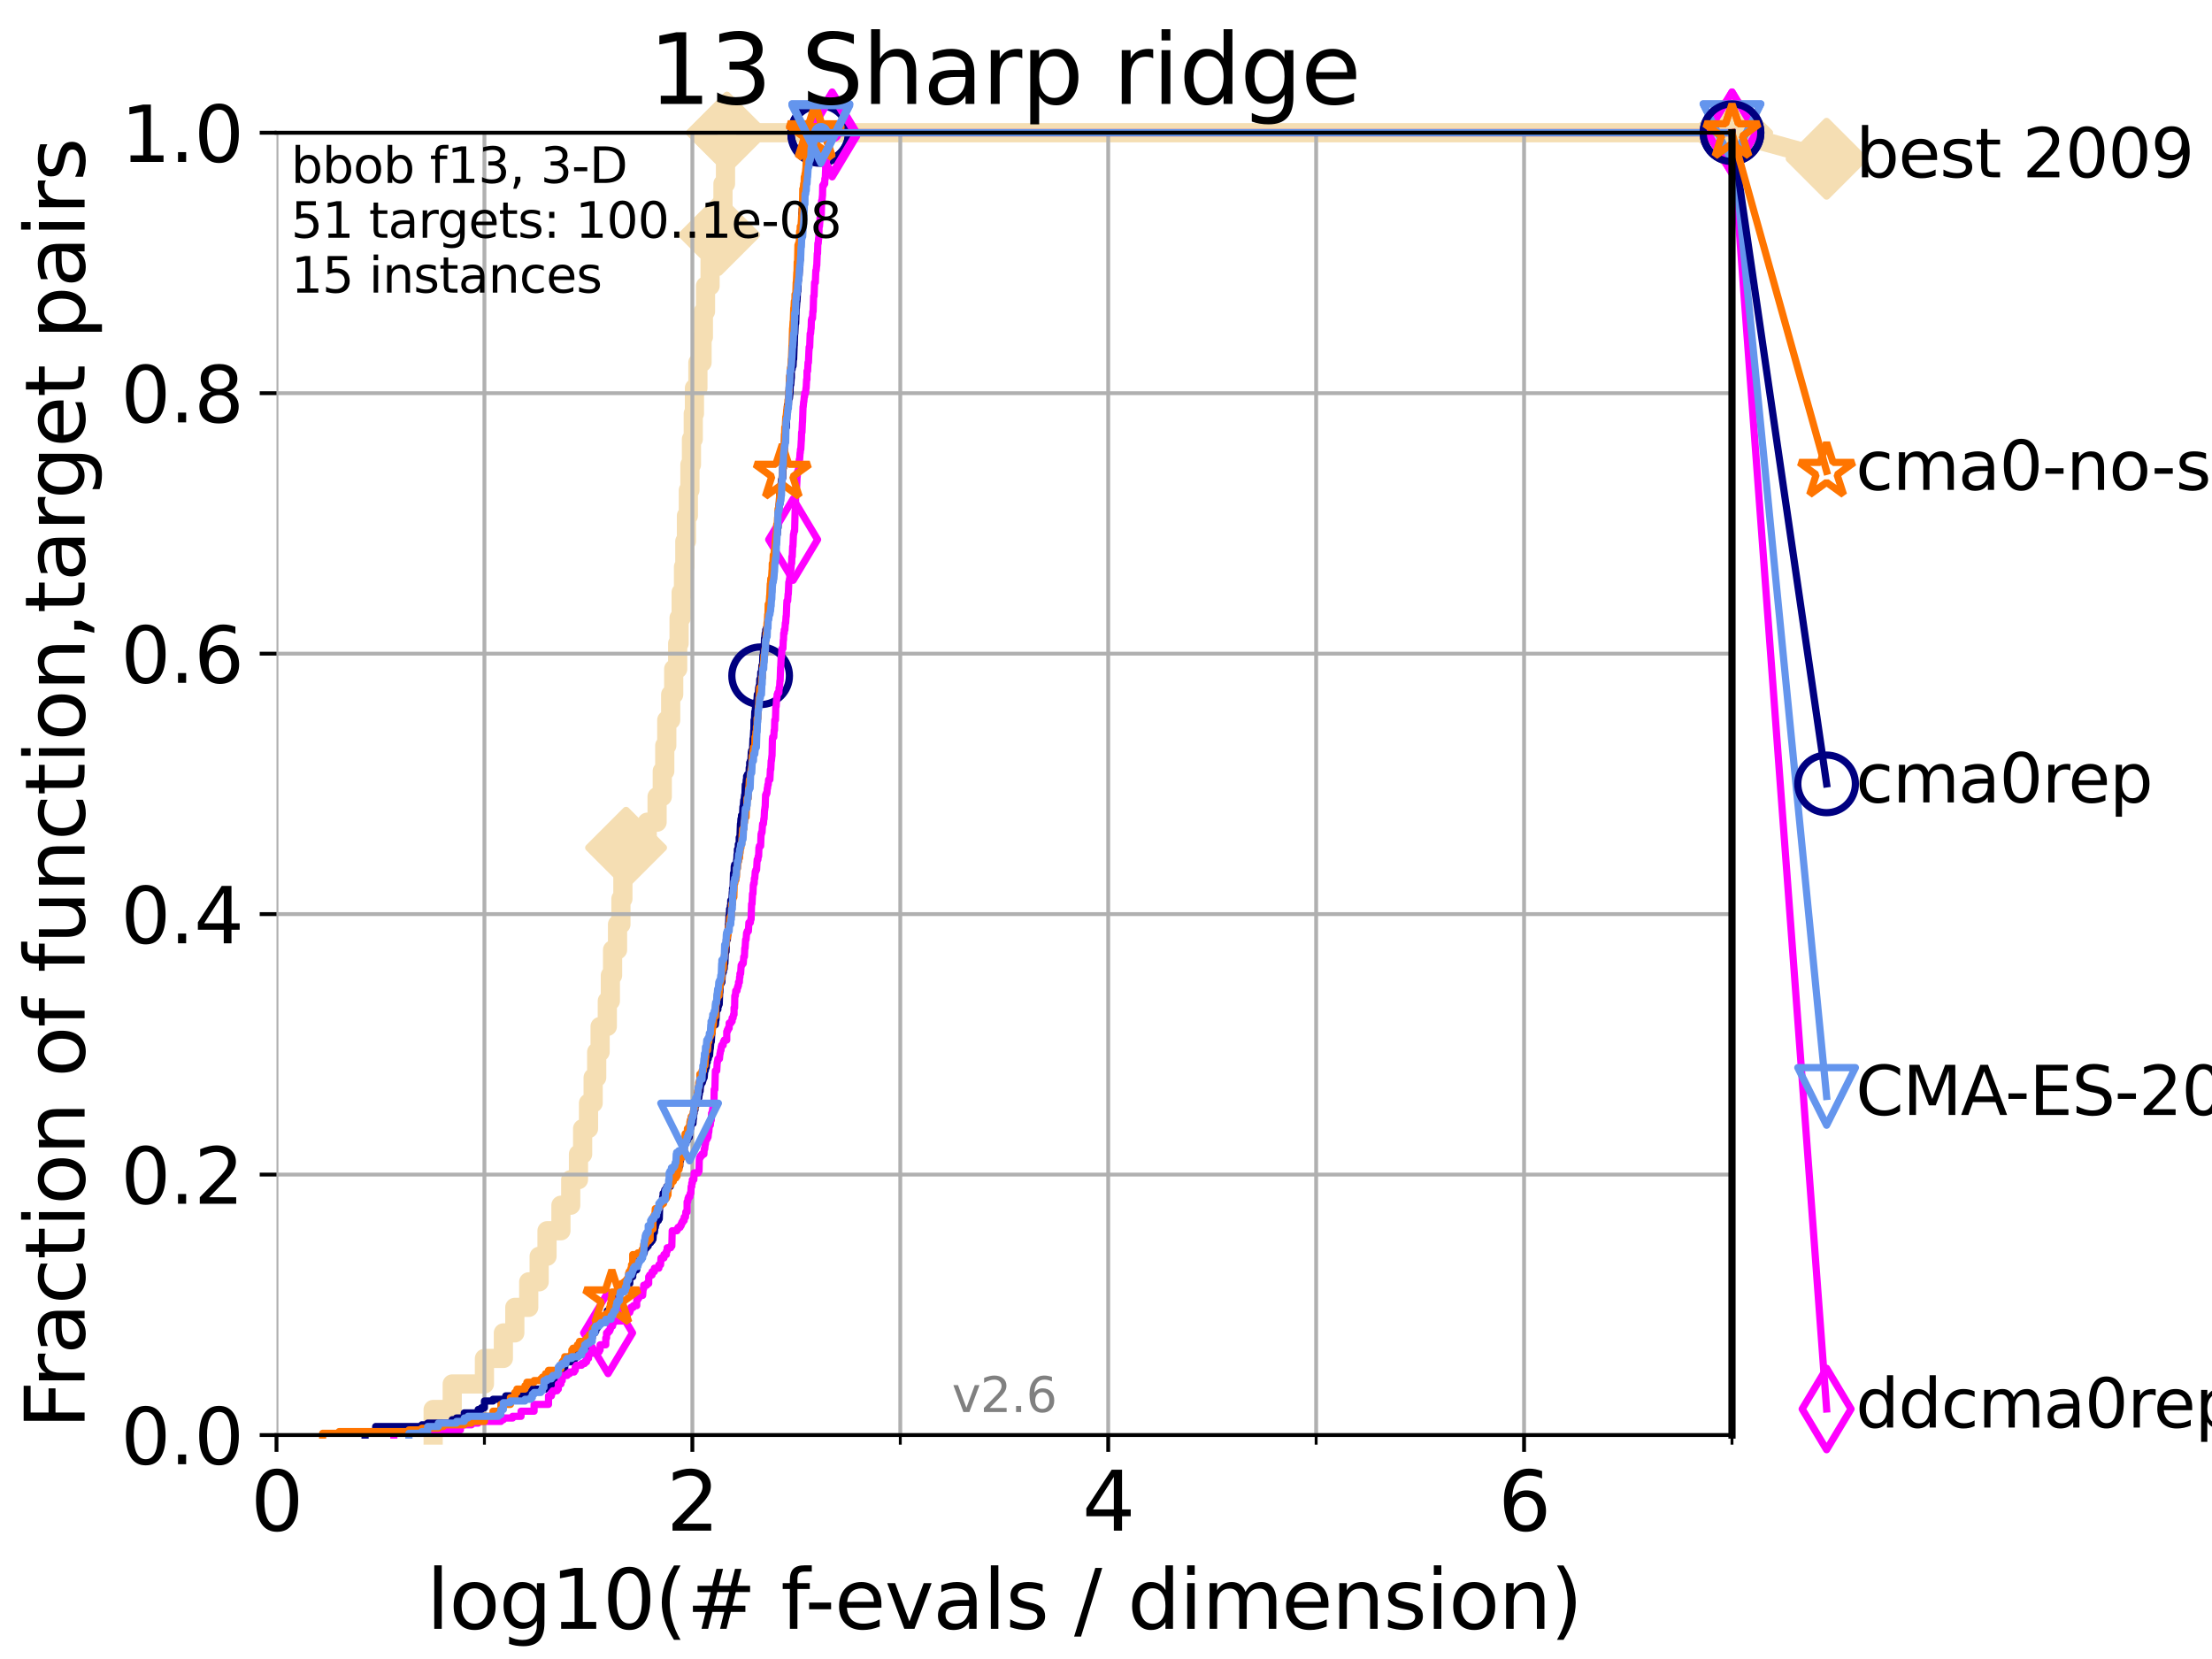 <?xml version="1.0" encoding="utf-8" standalone="no"?>
<!DOCTYPE svg PUBLIC "-//W3C//DTD SVG 1.1//EN"
  "http://www.w3.org/Graphics/SVG/1.1/DTD/svg11.dtd">
<svg xmlns:xlink="http://www.w3.org/1999/xlink" width="460.8pt" height="345.6pt" viewBox="0 0 460.8 345.6" xmlns="http://www.w3.org/2000/svg" version="1.1">
 <defs>
  <style type="text/css">*{stroke-linejoin: round; stroke-linecap: butt}</style>
 </defs>
 <g id="figure_1">
  <g id="patch_1">
   <path d="M 0 345.6 
L 460.8 345.6 
L 460.8 0 
L 0 0 
z
" style="fill: #ffffff"/>
  </g>
  <g id="axes_1">
   <g id="patch_2">
    <path d="M 57.6 298.944 
L 360.806 298.944 
L 360.806 27.648 
L 57.6 27.648 
z
" style="fill: #ffffff"/>
   </g>
   <g id="line2d_1">
    <path d="M 90.231 298.944 
L 90.231 293.624 
L 94.206 293.624 
L 94.206 288.305 
L 100.915 288.305 
L 100.915 282.985 
L 104.86 282.985 
L 104.86 277.666 
L 107.245 277.666 
L 107.245 272.346 
L 110.145 272.346 
L 110.145 267.027 
L 112.318 267.027 
L 112.318 261.707 
L 113.954 261.707 
L 113.954 256.388 
L 116.854 256.388 
L 116.854 251.068 
L 118.89 251.068 
L 118.89 245.749 
L 120.507 245.749 
L 120.507 240.429 
L 121.372 240.429 
L 121.372 235.11 
L 122.599 235.11 
L 122.599 229.79 
L 123.564 229.79 
L 123.564 224.471 
L 124.302 224.471 
L 124.302 219.151 
L 125.012 219.151 
L 125.012 213.832 
L 126.517 213.832 
L 126.517 208.512 
L 127.15 208.512 
L 127.15 203.192 
L 127.61 203.192 
L 127.61 197.873 
L 128.643 197.873 
L 128.643 192.553 
L 129.348 192.553 
L 129.348 187.234 
L 129.759 187.234 
L 129.759 181.914 
L 130.423 181.914 
L 130.423 176.595 
L 134.829 176.595 
L 134.829 171.275 
L 136.883 171.275 
L 136.883 165.956 
L 137.963 165.956 
L 137.963 160.636 
L 138.481 160.636 
L 138.481 155.317 
L 138.902 155.317 
L 138.902 149.997 
L 139.717 149.997 
L 139.717 144.678 
L 140.344 144.678 
L 140.344 139.358 
L 141.173 139.358 
L 141.173 134.039 
L 141.466 134.039 
L 141.466 128.719 
L 141.897 128.719 
L 141.897 123.4 
L 142.387 123.4 
L 142.387 118.08 
L 142.662 118.08 
L 142.662 112.76 
L 143 112.76 
L 143 107.441 
L 143.397 107.441 
L 143.397 102.121 
L 143.722 102.121 
L 143.722 96.802 
L 144.041 96.802 
L 144.041 91.482 
L 144.418 91.482 
L 144.418 86.163 
L 144.664 86.163 
L 144.664 80.843 
L 145.386 80.843 
L 145.386 75.524 
L 146.25 75.524 
L 146.25 70.204 
L 146.53 70.204 
L 146.53 64.885 
L 146.968 64.885 
L 146.968 59.565 
L 147.92 59.565 
L 147.92 54.246 
L 149.829 54.246 
L 149.829 48.926 
L 150.061 48.926 
L 150.061 43.607 
L 150.605 43.607 
L 150.605 38.287 
L 151.133 38.287 
L 151.133 32.968 
L 151.435 32.968 
L 151.435 27.648 
L 360.806 27.648 
" style="fill: none; stroke: #f5deb3; stroke-width: 4; stroke-linecap: square"/>
   </g>
   <g id="line2d_2">
    <defs>
     <path id="m0acd63d2af" d="M -0 7.778 
L 7.778 0 
L 0 -7.778 
L -7.778 -0 
z
" style="stroke: #f5deb3; stroke-width: 1.5; stroke-linejoin: miter"/>
    </defs>
    <g>
     <use xlink:href="#m0acd63d2af" x="130.423" y="176.595" style="fill: #f5deb3; stroke: #f5deb3; stroke-width: 1.5; stroke-linejoin: miter"/>
     <use xlink:href="#m0acd63d2af" x="149.829" y="48.926" style="fill: #f5deb3; stroke: #f5deb3; stroke-width: 1.5; stroke-linejoin: miter"/>
     <use xlink:href="#m0acd63d2af" x="151.435" y="27.648" style="fill: #f5deb3; stroke: #f5deb3; stroke-width: 1.5; stroke-linejoin: miter"/>
     <use xlink:href="#m0acd63d2af" x="151.435" y="27.648" style="fill: #f5deb3; stroke: #f5deb3; stroke-width: 1.5; stroke-linejoin: miter"/>
     <use xlink:href="#m0acd63d2af" x="360.806" y="27.648" style="fill: #f5deb3; stroke: #f5deb3; stroke-width: 1.5; stroke-linejoin: miter"/>
    </g>
   </g>
   <g id="line2d_3">
    <path style="fill: none; stroke: #f5deb3; stroke-width: 4; stroke-linecap: square"/>
    <g/>
   </g>
   <g id="line2d_4">
    <path d="M 360.806 27.648 
L 380.515 33.074 
" style="fill: none; stroke: #f5deb3; stroke-width: 4; stroke-linecap: square"/>
    <g>
     <use xlink:href="#m0acd63d2af" x="360.806" y="27.648" style="fill: #f5deb3; stroke: #f5deb3; stroke-width: 1.5; stroke-linejoin: miter"/>
     <use xlink:href="#m0acd63d2af" x="380.515" y="33.074" style="fill: #f5deb3; stroke: #f5deb3; stroke-width: 1.5; stroke-linejoin: miter"/>
    </g>
   </g>
   <g id="matplotlib.axis_1">
    <g id="xtick_1">
     <g id="line2d_5">
      <path d="M 57.6 298.944 
L 57.6 27.648 
" clip-path="url(#p027f481b8c)" style="fill: none; stroke: #b0b0b0; stroke-width: 0.8; stroke-linecap: square"/>
     </g>
     <g id="line2d_6">
      <defs>
       <path id="m0a3e5e688e" d="M 0 0 
L 0 3.5 
" style="stroke: #000000; stroke-width: 0.8"/>
      </defs>
      <g>
       <use xlink:href="#m0a3e5e688e" x="57.6" y="298.944" style="stroke: #000000; stroke-width: 0.8"/>
      </g>
     </g>
     <g id="text_1">
      <!-- 0 -->
      <g transform="translate(52.192 318.861)scale(0.17 -0.17)">
       <defs>
        <path id="DejaVuSans-30" d="M 2034 4250 
Q 1547 4250 1301 3770 
Q 1056 3291 1056 2328 
Q 1056 1369 1301 889 
Q 1547 409 2034 409 
Q 2525 409 2770 889 
Q 3016 1369 3016 2328 
Q 3016 3291 2770 3770 
Q 2525 4250 2034 4250 
z
M 2034 4750 
Q 2819 4750 3233 4129 
Q 3647 3509 3647 2328 
Q 3647 1150 3233 529 
Q 2819 -91 2034 -91 
Q 1250 -91 836 529 
Q 422 1150 422 2328 
Q 422 3509 836 4129 
Q 1250 4750 2034 4750 
z
" transform="scale(0.016)"/>
       </defs>
       <use xlink:href="#DejaVuSans-30"/>
      </g>
     </g>
    </g>
    <g id="xtick_2">
     <g id="line2d_7">
      <path d="M 144.23 298.944 
L 144.23 27.648 
" clip-path="url(#p027f481b8c)" style="fill: none; stroke: #b0b0b0; stroke-width: 0.8; stroke-linecap: square"/>
     </g>
     <g id="line2d_8">
      <g>
       <use xlink:href="#m0a3e5e688e" x="144.23" y="298.944" style="stroke: #000000; stroke-width: 0.8"/>
      </g>
     </g>
     <g id="text_2">
      <!-- 2 -->
      <g transform="translate(138.822 318.861)scale(0.17 -0.17)">
       <defs>
        <path id="DejaVuSans-32" d="M 1228 531 
L 3431 531 
L 3431 0 
L 469 0 
L 469 531 
Q 828 903 1448 1529 
Q 2069 2156 2228 2338 
Q 2531 2678 2651 2914 
Q 2772 3150 2772 3378 
Q 2772 3750 2511 3984 
Q 2250 4219 1831 4219 
Q 1534 4219 1204 4116 
Q 875 4013 500 3803 
L 500 4441 
Q 881 4594 1212 4672 
Q 1544 4750 1819 4750 
Q 2544 4750 2975 4387 
Q 3406 4025 3406 3419 
Q 3406 3131 3298 2873 
Q 3191 2616 2906 2266 
Q 2828 2175 2409 1742 
Q 1991 1309 1228 531 
z
" transform="scale(0.016)"/>
       </defs>
       <use xlink:href="#DejaVuSans-32"/>
      </g>
     </g>
    </g>
    <g id="xtick_3">
     <g id="line2d_9">
      <path d="M 230.861 298.944 
L 230.861 27.648 
" clip-path="url(#p027f481b8c)" style="fill: none; stroke: #b0b0b0; stroke-width: 0.8; stroke-linecap: square"/>
     </g>
     <g id="line2d_10">
      <g>
       <use xlink:href="#m0a3e5e688e" x="230.861" y="298.944" style="stroke: #000000; stroke-width: 0.8"/>
      </g>
     </g>
     <g id="text_3">
      <!-- 4 -->
      <g transform="translate(225.453 318.861)scale(0.17 -0.17)">
       <defs>
        <path id="DejaVuSans-34" d="M 2419 4116 
L 825 1625 
L 2419 1625 
L 2419 4116 
z
M 2253 4666 
L 3047 4666 
L 3047 1625 
L 3713 1625 
L 3713 1100 
L 3047 1100 
L 3047 0 
L 2419 0 
L 2419 1100 
L 313 1100 
L 313 1709 
L 2253 4666 
z
" transform="scale(0.016)"/>
       </defs>
       <use xlink:href="#DejaVuSans-34"/>
      </g>
     </g>
    </g>
    <g id="xtick_4">
     <g id="line2d_11">
      <path d="M 317.491 298.944 
L 317.491 27.648 
" clip-path="url(#p027f481b8c)" style="fill: none; stroke: #b0b0b0; stroke-width: 0.8; stroke-linecap: square"/>
     </g>
     <g id="line2d_12">
      <g>
       <use xlink:href="#m0a3e5e688e" x="317.491" y="298.944" style="stroke: #000000; stroke-width: 0.8"/>
      </g>
     </g>
     <g id="text_4">
      <!-- 6 -->
      <g transform="translate(312.083 318.861)scale(0.17 -0.17)">
       <defs>
        <path id="DejaVuSans-36" d="M 2113 2584 
Q 1688 2584 1439 2293 
Q 1191 2003 1191 1497 
Q 1191 994 1439 701 
Q 1688 409 2113 409 
Q 2538 409 2786 701 
Q 3034 994 3034 1497 
Q 3034 2003 2786 2293 
Q 2538 2584 2113 2584 
z
M 3366 4563 
L 3366 3988 
Q 3128 4100 2886 4159 
Q 2644 4219 2406 4219 
Q 1781 4219 1451 3797 
Q 1122 3375 1075 2522 
Q 1259 2794 1537 2939 
Q 1816 3084 2150 3084 
Q 2853 3084 3261 2657 
Q 3669 2231 3669 1497 
Q 3669 778 3244 343 
Q 2819 -91 2113 -91 
Q 1303 -91 875 529 
Q 447 1150 447 2328 
Q 447 3434 972 4092 
Q 1497 4750 2381 4750 
Q 2619 4750 2861 4703 
Q 3103 4656 3366 4563 
z
" transform="scale(0.016)"/>
       </defs>
       <use xlink:href="#DejaVuSans-36"/>
      </g>
     </g>
    </g>
    <g id="xtick_5">
     <g id="line2d_13">
      <path d="M 100.915 298.944 
L 100.915 27.648 
" clip-path="url(#p027f481b8c)" style="fill: none; stroke: #b0b0b0; stroke-width: 0.8; stroke-linecap: square"/>
     </g>
     <g id="line2d_14">
      <defs>
       <path id="mdc33d16501" d="M 0 0 
L 0 2 
" style="stroke: #000000; stroke-width: 0.6"/>
      </defs>
      <g>
       <use xlink:href="#mdc33d16501" x="100.915" y="298.944" style="stroke: #000000; stroke-width: 0.6"/>
      </g>
     </g>
    </g>
    <g id="xtick_6">
     <g id="line2d_15">
      <path d="M 187.546 298.944 
L 187.546 27.648 
" clip-path="url(#p027f481b8c)" style="fill: none; stroke: #b0b0b0; stroke-width: 0.8; stroke-linecap: square"/>
     </g>
     <g id="line2d_16">
      <g>
       <use xlink:href="#mdc33d16501" x="187.546" y="298.944" style="stroke: #000000; stroke-width: 0.6"/>
      </g>
     </g>
    </g>
    <g id="xtick_7">
     <g id="line2d_17">
      <path d="M 274.176 298.944 
L 274.176 27.648 
" clip-path="url(#p027f481b8c)" style="fill: none; stroke: #b0b0b0; stroke-width: 0.8; stroke-linecap: square"/>
     </g>
     <g id="line2d_18">
      <g>
       <use xlink:href="#mdc33d16501" x="274.176" y="298.944" style="stroke: #000000; stroke-width: 0.6"/>
      </g>
     </g>
    </g>
    <g id="xtick_8">
     <g id="line2d_19">
      <path d="M 360.806 298.944 
L 360.806 27.648 
" clip-path="url(#p027f481b8c)" style="fill: none; stroke: #b0b0b0; stroke-width: 0.8; stroke-linecap: square"/>
     </g>
     <g id="line2d_20">
      <g>
       <use xlink:href="#mdc33d16501" x="360.806" y="298.944" style="stroke: #000000; stroke-width: 0.6"/>
      </g>
     </g>
    </g>
    <g id="text_5">
     <!-- log10(# f-evals / dimension) -->
     <g transform="translate(88.823 339.314)scale(0.17 -0.17)">
      <defs>
       <path id="DejaVuSans-6c" d="M 603 4863 
L 1178 4863 
L 1178 0 
L 603 0 
L 603 4863 
z
" transform="scale(0.016)"/>
       <path id="DejaVuSans-6f" d="M 1959 3097 
Q 1497 3097 1228 2736 
Q 959 2375 959 1747 
Q 959 1119 1226 758 
Q 1494 397 1959 397 
Q 2419 397 2687 759 
Q 2956 1122 2956 1747 
Q 2956 2369 2687 2733 
Q 2419 3097 1959 3097 
z
M 1959 3584 
Q 2709 3584 3137 3096 
Q 3566 2609 3566 1747 
Q 3566 888 3137 398 
Q 2709 -91 1959 -91 
Q 1206 -91 779 398 
Q 353 888 353 1747 
Q 353 2609 779 3096 
Q 1206 3584 1959 3584 
z
" transform="scale(0.016)"/>
       <path id="DejaVuSans-67" d="M 2906 1791 
Q 2906 2416 2648 2759 
Q 2391 3103 1925 3103 
Q 1463 3103 1205 2759 
Q 947 2416 947 1791 
Q 947 1169 1205 825 
Q 1463 481 1925 481 
Q 2391 481 2648 825 
Q 2906 1169 2906 1791 
z
M 3481 434 
Q 3481 -459 3084 -895 
Q 2688 -1331 1869 -1331 
Q 1566 -1331 1297 -1286 
Q 1028 -1241 775 -1147 
L 775 -588 
Q 1028 -725 1275 -790 
Q 1522 -856 1778 -856 
Q 2344 -856 2625 -561 
Q 2906 -266 2906 331 
L 2906 616 
Q 2728 306 2450 153 
Q 2172 0 1784 0 
Q 1141 0 747 490 
Q 353 981 353 1791 
Q 353 2603 747 3093 
Q 1141 3584 1784 3584 
Q 2172 3584 2450 3431 
Q 2728 3278 2906 2969 
L 2906 3500 
L 3481 3500 
L 3481 434 
z
" transform="scale(0.016)"/>
       <path id="DejaVuSans-31" d="M 794 531 
L 1825 531 
L 1825 4091 
L 703 3866 
L 703 4441 
L 1819 4666 
L 2450 4666 
L 2450 531 
L 3481 531 
L 3481 0 
L 794 0 
L 794 531 
z
" transform="scale(0.016)"/>
       <path id="DejaVuSans-28" d="M 1984 4856 
Q 1566 4138 1362 3434 
Q 1159 2731 1159 2009 
Q 1159 1288 1364 580 
Q 1569 -128 1984 -844 
L 1484 -844 
Q 1016 -109 783 600 
Q 550 1309 550 2009 
Q 550 2706 781 3412 
Q 1013 4119 1484 4856 
L 1984 4856 
z
" transform="scale(0.016)"/>
       <path id="DejaVuSans-23" d="M 3272 2816 
L 2363 2816 
L 2100 1772 
L 3016 1772 
L 3272 2816 
z
M 2803 4594 
L 2478 3297 
L 3391 3297 
L 3719 4594 
L 4219 4594 
L 3897 3297 
L 4872 3297 
L 4872 2816 
L 3775 2816 
L 3519 1772 
L 4513 1772 
L 4513 1294 
L 3397 1294 
L 3072 0 
L 2572 0 
L 2894 1294 
L 1978 1294 
L 1656 0 
L 1153 0 
L 1478 1294 
L 494 1294 
L 494 1772 
L 1594 1772 
L 1856 2816 
L 850 2816 
L 850 3297 
L 1978 3297 
L 2297 4594 
L 2803 4594 
z
" transform="scale(0.016)"/>
       <path id="DejaVuSans-20" transform="scale(0.016)"/>
       <path id="DejaVuSans-66" d="M 2375 4863 
L 2375 4384 
L 1825 4384 
Q 1516 4384 1395 4259 
Q 1275 4134 1275 3809 
L 1275 3500 
L 2222 3500 
L 2222 3053 
L 1275 3053 
L 1275 0 
L 697 0 
L 697 3053 
L 147 3053 
L 147 3500 
L 697 3500 
L 697 3744 
Q 697 4328 969 4595 
Q 1241 4863 1831 4863 
L 2375 4863 
z
" transform="scale(0.016)"/>
       <path id="DejaVuSans-2d" d="M 313 2009 
L 1997 2009 
L 1997 1497 
L 313 1497 
L 313 2009 
z
" transform="scale(0.016)"/>
       <path id="DejaVuSans-65" d="M 3597 1894 
L 3597 1613 
L 953 1613 
Q 991 1019 1311 708 
Q 1631 397 2203 397 
Q 2534 397 2845 478 
Q 3156 559 3463 722 
L 3463 178 
Q 3153 47 2828 -22 
Q 2503 -91 2169 -91 
Q 1331 -91 842 396 
Q 353 884 353 1716 
Q 353 2575 817 3079 
Q 1281 3584 2069 3584 
Q 2775 3584 3186 3129 
Q 3597 2675 3597 1894 
z
M 3022 2063 
Q 3016 2534 2758 2815 
Q 2500 3097 2075 3097 
Q 1594 3097 1305 2825 
Q 1016 2553 972 2059 
L 3022 2063 
z
" transform="scale(0.016)"/>
       <path id="DejaVuSans-76" d="M 191 3500 
L 800 3500 
L 1894 563 
L 2988 3500 
L 3597 3500 
L 2284 0 
L 1503 0 
L 191 3500 
z
" transform="scale(0.016)"/>
       <path id="DejaVuSans-61" d="M 2194 1759 
Q 1497 1759 1228 1600 
Q 959 1441 959 1056 
Q 959 750 1161 570 
Q 1363 391 1709 391 
Q 2188 391 2477 730 
Q 2766 1069 2766 1631 
L 2766 1759 
L 2194 1759 
z
M 3341 1997 
L 3341 0 
L 2766 0 
L 2766 531 
Q 2569 213 2275 61 
Q 1981 -91 1556 -91 
Q 1019 -91 701 211 
Q 384 513 384 1019 
Q 384 1609 779 1909 
Q 1175 2209 1959 2209 
L 2766 2209 
L 2766 2266 
Q 2766 2663 2505 2880 
Q 2244 3097 1772 3097 
Q 1472 3097 1187 3025 
Q 903 2953 641 2809 
L 641 3341 
Q 956 3463 1253 3523 
Q 1550 3584 1831 3584 
Q 2591 3584 2966 3190 
Q 3341 2797 3341 1997 
z
" transform="scale(0.016)"/>
       <path id="DejaVuSans-73" d="M 2834 3397 
L 2834 2853 
Q 2591 2978 2328 3040 
Q 2066 3103 1784 3103 
Q 1356 3103 1142 2972 
Q 928 2841 928 2578 
Q 928 2378 1081 2264 
Q 1234 2150 1697 2047 
L 1894 2003 
Q 2506 1872 2764 1633 
Q 3022 1394 3022 966 
Q 3022 478 2636 193 
Q 2250 -91 1575 -91 
Q 1294 -91 989 -36 
Q 684 19 347 128 
L 347 722 
Q 666 556 975 473 
Q 1284 391 1588 391 
Q 1994 391 2212 530 
Q 2431 669 2431 922 
Q 2431 1156 2273 1281 
Q 2116 1406 1581 1522 
L 1381 1569 
Q 847 1681 609 1914 
Q 372 2147 372 2553 
Q 372 3047 722 3315 
Q 1072 3584 1716 3584 
Q 2034 3584 2315 3537 
Q 2597 3491 2834 3397 
z
" transform="scale(0.016)"/>
       <path id="DejaVuSans-2f" d="M 1625 4666 
L 2156 4666 
L 531 -594 
L 0 -594 
L 1625 4666 
z
" transform="scale(0.016)"/>
       <path id="DejaVuSans-64" d="M 2906 2969 
L 2906 4863 
L 3481 4863 
L 3481 0 
L 2906 0 
L 2906 525 
Q 2725 213 2448 61 
Q 2172 -91 1784 -91 
Q 1150 -91 751 415 
Q 353 922 353 1747 
Q 353 2572 751 3078 
Q 1150 3584 1784 3584 
Q 2172 3584 2448 3432 
Q 2725 3281 2906 2969 
z
M 947 1747 
Q 947 1113 1208 752 
Q 1469 391 1925 391 
Q 2381 391 2643 752 
Q 2906 1113 2906 1747 
Q 2906 2381 2643 2742 
Q 2381 3103 1925 3103 
Q 1469 3103 1208 2742 
Q 947 2381 947 1747 
z
" transform="scale(0.016)"/>
       <path id="DejaVuSans-69" d="M 603 3500 
L 1178 3500 
L 1178 0 
L 603 0 
L 603 3500 
z
M 603 4863 
L 1178 4863 
L 1178 4134 
L 603 4134 
L 603 4863 
z
" transform="scale(0.016)"/>
       <path id="DejaVuSans-6d" d="M 3328 2828 
Q 3544 3216 3844 3400 
Q 4144 3584 4550 3584 
Q 5097 3584 5394 3201 
Q 5691 2819 5691 2113 
L 5691 0 
L 5113 0 
L 5113 2094 
Q 5113 2597 4934 2840 
Q 4756 3084 4391 3084 
Q 3944 3084 3684 2787 
Q 3425 2491 3425 1978 
L 3425 0 
L 2847 0 
L 2847 2094 
Q 2847 2600 2669 2842 
Q 2491 3084 2119 3084 
Q 1678 3084 1418 2786 
Q 1159 2488 1159 1978 
L 1159 0 
L 581 0 
L 581 3500 
L 1159 3500 
L 1159 2956 
Q 1356 3278 1631 3431 
Q 1906 3584 2284 3584 
Q 2666 3584 2933 3390 
Q 3200 3197 3328 2828 
z
" transform="scale(0.016)"/>
       <path id="DejaVuSans-6e" d="M 3513 2113 
L 3513 0 
L 2938 0 
L 2938 2094 
Q 2938 2591 2744 2837 
Q 2550 3084 2163 3084 
Q 1697 3084 1428 2787 
Q 1159 2491 1159 1978 
L 1159 0 
L 581 0 
L 581 3500 
L 1159 3500 
L 1159 2956 
Q 1366 3272 1645 3428 
Q 1925 3584 2291 3584 
Q 2894 3584 3203 3211 
Q 3513 2838 3513 2113 
z
" transform="scale(0.016)"/>
       <path id="DejaVuSans-29" d="M 513 4856 
L 1013 4856 
Q 1481 4119 1714 3412 
Q 1947 2706 1947 2009 
Q 1947 1309 1714 600 
Q 1481 -109 1013 -844 
L 513 -844 
Q 928 -128 1133 580 
Q 1338 1288 1338 2009 
Q 1338 2731 1133 3434 
Q 928 4138 513 4856 
z
" transform="scale(0.016)"/>
      </defs>
      <use xlink:href="#DejaVuSans-6c"/>
      <use xlink:href="#DejaVuSans-6f" x="27.783"/>
      <use xlink:href="#DejaVuSans-67" x="88.965"/>
      <use xlink:href="#DejaVuSans-31" x="152.441"/>
      <use xlink:href="#DejaVuSans-30" x="216.064"/>
      <use xlink:href="#DejaVuSans-28" x="279.688"/>
      <use xlink:href="#DejaVuSans-23" x="318.701"/>
      <use xlink:href="#DejaVuSans-20" x="402.49"/>
      <use xlink:href="#DejaVuSans-66" x="434.277"/>
      <use xlink:href="#DejaVuSans-2d" x="463.982"/>
      <use xlink:href="#DejaVuSans-65" x="500.066"/>
      <use xlink:href="#DejaVuSans-76" x="561.59"/>
      <use xlink:href="#DejaVuSans-61" x="620.77"/>
      <use xlink:href="#DejaVuSans-6c" x="682.049"/>
      <use xlink:href="#DejaVuSans-73" x="709.832"/>
      <use xlink:href="#DejaVuSans-20" x="761.932"/>
      <use xlink:href="#DejaVuSans-2f" x="793.719"/>
      <use xlink:href="#DejaVuSans-20" x="827.41"/>
      <use xlink:href="#DejaVuSans-64" x="859.197"/>
      <use xlink:href="#DejaVuSans-69" x="922.674"/>
      <use xlink:href="#DejaVuSans-6d" x="950.457"/>
      <use xlink:href="#DejaVuSans-65" x="1047.869"/>
      <use xlink:href="#DejaVuSans-6e" x="1109.393"/>
      <use xlink:href="#DejaVuSans-73" x="1172.771"/>
      <use xlink:href="#DejaVuSans-69" x="1224.871"/>
      <use xlink:href="#DejaVuSans-6f" x="1252.654"/>
      <use xlink:href="#DejaVuSans-6e" x="1313.836"/>
      <use xlink:href="#DejaVuSans-29" x="1377.215"/>
     </g>
    </g>
   </g>
   <g id="matplotlib.axis_2">
    <g id="ytick_1">
     <g id="line2d_21">
      <path d="M 57.6 298.944 
L 360.806 298.944 
" clip-path="url(#p027f481b8c)" style="fill: none; stroke: #b0b0b0; stroke-width: 0.8; stroke-linecap: square"/>
     </g>
     <g id="line2d_22">
      <defs>
       <path id="me7d8eae1e8" d="M 0 0 
L -3.5 0 
" style="stroke: #000000; stroke-width: 0.8"/>
      </defs>
      <g>
       <use xlink:href="#me7d8eae1e8" x="57.6" y="298.944" style="stroke: #000000; stroke-width: 0.8"/>
      </g>
     </g>
     <g id="text_6">
      <!-- 0.0 -->
      <g transform="translate(25.155 305.023)scale(0.16 -0.16)">
       <defs>
        <path id="DejaVuSans-2e" d="M 684 794 
L 1344 794 
L 1344 0 
L 684 0 
L 684 794 
z
" transform="scale(0.016)"/>
       </defs>
       <use xlink:href="#DejaVuSans-30"/>
       <use xlink:href="#DejaVuSans-2e" x="63.623"/>
       <use xlink:href="#DejaVuSans-30" x="95.41"/>
      </g>
     </g>
    </g>
    <g id="ytick_2">
     <g id="line2d_23">
      <path d="M 57.6 244.685 
L 360.806 244.685 
" clip-path="url(#p027f481b8c)" style="fill: none; stroke: #b0b0b0; stroke-width: 0.8; stroke-linecap: square"/>
     </g>
     <g id="line2d_24">
      <g>
       <use xlink:href="#me7d8eae1e8" x="57.6" y="244.685" style="stroke: #000000; stroke-width: 0.8"/>
      </g>
     </g>
     <g id="text_7">
      <!-- 0.2 -->
      <g transform="translate(25.155 250.764)scale(0.16 -0.16)">
       <use xlink:href="#DejaVuSans-30"/>
       <use xlink:href="#DejaVuSans-2e" x="63.623"/>
       <use xlink:href="#DejaVuSans-32" x="95.41"/>
      </g>
     </g>
    </g>
    <g id="ytick_3">
     <g id="line2d_25">
      <path d="M 57.6 190.426 
L 360.806 190.426 
" clip-path="url(#p027f481b8c)" style="fill: none; stroke: #b0b0b0; stroke-width: 0.8; stroke-linecap: square"/>
     </g>
     <g id="line2d_26">
      <g>
       <use xlink:href="#me7d8eae1e8" x="57.6" y="190.426" style="stroke: #000000; stroke-width: 0.8"/>
      </g>
     </g>
     <g id="text_8">
      <!-- 0.4 -->
      <g transform="translate(25.155 196.504)scale(0.16 -0.16)">
       <use xlink:href="#DejaVuSans-30"/>
       <use xlink:href="#DejaVuSans-2e" x="63.623"/>
       <use xlink:href="#DejaVuSans-34" x="95.41"/>
      </g>
     </g>
    </g>
    <g id="ytick_4">
     <g id="line2d_27">
      <path d="M 57.6 136.166 
L 360.806 136.166 
" clip-path="url(#p027f481b8c)" style="fill: none; stroke: #b0b0b0; stroke-width: 0.8; stroke-linecap: square"/>
     </g>
     <g id="line2d_28">
      <g>
       <use xlink:href="#me7d8eae1e8" x="57.6" y="136.166" style="stroke: #000000; stroke-width: 0.8"/>
      </g>
     </g>
     <g id="text_9">
      <!-- 0.6 -->
      <g transform="translate(25.155 142.245)scale(0.16 -0.16)">
       <use xlink:href="#DejaVuSans-30"/>
       <use xlink:href="#DejaVuSans-2e" x="63.623"/>
       <use xlink:href="#DejaVuSans-36" x="95.41"/>
      </g>
     </g>
    </g>
    <g id="ytick_5">
     <g id="line2d_29">
      <path d="M 57.6 81.907 
L 360.806 81.907 
" clip-path="url(#p027f481b8c)" style="fill: none; stroke: #b0b0b0; stroke-width: 0.8; stroke-linecap: square"/>
     </g>
     <g id="line2d_30">
      <g>
       <use xlink:href="#me7d8eae1e8" x="57.6" y="81.907" style="stroke: #000000; stroke-width: 0.8"/>
      </g>
     </g>
     <g id="text_10">
      <!-- 0.8 -->
      <g transform="translate(25.155 87.986)scale(0.16 -0.16)">
       <defs>
        <path id="DejaVuSans-38" d="M 2034 2216 
Q 1584 2216 1326 1975 
Q 1069 1734 1069 1313 
Q 1069 891 1326 650 
Q 1584 409 2034 409 
Q 2484 409 2743 651 
Q 3003 894 3003 1313 
Q 3003 1734 2745 1975 
Q 2488 2216 2034 2216 
z
M 1403 2484 
Q 997 2584 770 2862 
Q 544 3141 544 3541 
Q 544 4100 942 4425 
Q 1341 4750 2034 4750 
Q 2731 4750 3128 4425 
Q 3525 4100 3525 3541 
Q 3525 3141 3298 2862 
Q 3072 2584 2669 2484 
Q 3125 2378 3379 2068 
Q 3634 1759 3634 1313 
Q 3634 634 3220 271 
Q 2806 -91 2034 -91 
Q 1263 -91 848 271 
Q 434 634 434 1313 
Q 434 1759 690 2068 
Q 947 2378 1403 2484 
z
M 1172 3481 
Q 1172 3119 1398 2916 
Q 1625 2713 2034 2713 
Q 2441 2713 2670 2916 
Q 2900 3119 2900 3481 
Q 2900 3844 2670 4047 
Q 2441 4250 2034 4250 
Q 1625 4250 1398 4047 
Q 1172 3844 1172 3481 
z
" transform="scale(0.016)"/>
       </defs>
       <use xlink:href="#DejaVuSans-30"/>
       <use xlink:href="#DejaVuSans-2e" x="63.623"/>
       <use xlink:href="#DejaVuSans-38" x="95.41"/>
      </g>
     </g>
    </g>
    <g id="ytick_6">
     <g id="line2d_31">
      <path d="M 57.6 27.648 
L 360.806 27.648 
" clip-path="url(#p027f481b8c)" style="fill: none; stroke: #b0b0b0; stroke-width: 0.8; stroke-linecap: square"/>
     </g>
     <g id="line2d_32">
      <g>
       <use xlink:href="#me7d8eae1e8" x="57.6" y="27.648" style="stroke: #000000; stroke-width: 0.8"/>
      </g>
     </g>
     <g id="text_11">
      <!-- 1.0 -->
      <g transform="translate(25.155 33.727)scale(0.16 -0.16)">
       <use xlink:href="#DejaVuSans-31"/>
       <use xlink:href="#DejaVuSans-2e" x="63.623"/>
       <use xlink:href="#DejaVuSans-30" x="95.41"/>
      </g>
     </g>
    </g>
    <g id="text_12">
     <!-- Fraction of function,target pairs -->
     <g transform="translate(17.62 297.681)rotate(-90)scale(0.17 -0.17)">
      <defs>
       <path id="DejaVuSans-46" d="M 628 4666 
L 3309 4666 
L 3309 4134 
L 1259 4134 
L 1259 2759 
L 3109 2759 
L 3109 2228 
L 1259 2228 
L 1259 0 
L 628 0 
L 628 4666 
z
" transform="scale(0.016)"/>
       <path id="DejaVuSans-72" d="M 2631 2963 
Q 2534 3019 2420 3045 
Q 2306 3072 2169 3072 
Q 1681 3072 1420 2755 
Q 1159 2438 1159 1844 
L 1159 0 
L 581 0 
L 581 3500 
L 1159 3500 
L 1159 2956 
Q 1341 3275 1631 3429 
Q 1922 3584 2338 3584 
Q 2397 3584 2469 3576 
Q 2541 3569 2628 3553 
L 2631 2963 
z
" transform="scale(0.016)"/>
       <path id="DejaVuSans-63" d="M 3122 3366 
L 3122 2828 
Q 2878 2963 2633 3030 
Q 2388 3097 2138 3097 
Q 1578 3097 1268 2742 
Q 959 2388 959 1747 
Q 959 1106 1268 751 
Q 1578 397 2138 397 
Q 2388 397 2633 464 
Q 2878 531 3122 666 
L 3122 134 
Q 2881 22 2623 -34 
Q 2366 -91 2075 -91 
Q 1284 -91 818 406 
Q 353 903 353 1747 
Q 353 2603 823 3093 
Q 1294 3584 2113 3584 
Q 2378 3584 2631 3529 
Q 2884 3475 3122 3366 
z
" transform="scale(0.016)"/>
       <path id="DejaVuSans-74" d="M 1172 4494 
L 1172 3500 
L 2356 3500 
L 2356 3053 
L 1172 3053 
L 1172 1153 
Q 1172 725 1289 603 
Q 1406 481 1766 481 
L 2356 481 
L 2356 0 
L 1766 0 
Q 1100 0 847 248 
Q 594 497 594 1153 
L 594 3053 
L 172 3053 
L 172 3500 
L 594 3500 
L 594 4494 
L 1172 4494 
z
" transform="scale(0.016)"/>
       <path id="DejaVuSans-75" d="M 544 1381 
L 544 3500 
L 1119 3500 
L 1119 1403 
Q 1119 906 1312 657 
Q 1506 409 1894 409 
Q 2359 409 2629 706 
Q 2900 1003 2900 1516 
L 2900 3500 
L 3475 3500 
L 3475 0 
L 2900 0 
L 2900 538 
Q 2691 219 2414 64 
Q 2138 -91 1772 -91 
Q 1169 -91 856 284 
Q 544 659 544 1381 
z
M 1991 3584 
L 1991 3584 
z
" transform="scale(0.016)"/>
       <path id="DejaVuSans-2c" d="M 750 794 
L 1409 794 
L 1409 256 
L 897 -744 
L 494 -744 
L 750 256 
L 750 794 
z
" transform="scale(0.016)"/>
       <path id="DejaVuSans-70" d="M 1159 525 
L 1159 -1331 
L 581 -1331 
L 581 3500 
L 1159 3500 
L 1159 2969 
Q 1341 3281 1617 3432 
Q 1894 3584 2278 3584 
Q 2916 3584 3314 3078 
Q 3713 2572 3713 1747 
Q 3713 922 3314 415 
Q 2916 -91 2278 -91 
Q 1894 -91 1617 61 
Q 1341 213 1159 525 
z
M 3116 1747 
Q 3116 2381 2855 2742 
Q 2594 3103 2138 3103 
Q 1681 3103 1420 2742 
Q 1159 2381 1159 1747 
Q 1159 1113 1420 752 
Q 1681 391 2138 391 
Q 2594 391 2855 752 
Q 3116 1113 3116 1747 
z
" transform="scale(0.016)"/>
      </defs>
      <use xlink:href="#DejaVuSans-46"/>
      <use xlink:href="#DejaVuSans-72" x="50.27"/>
      <use xlink:href="#DejaVuSans-61" x="91.383"/>
      <use xlink:href="#DejaVuSans-63" x="152.662"/>
      <use xlink:href="#DejaVuSans-74" x="207.643"/>
      <use xlink:href="#DejaVuSans-69" x="246.852"/>
      <use xlink:href="#DejaVuSans-6f" x="274.635"/>
      <use xlink:href="#DejaVuSans-6e" x="335.816"/>
      <use xlink:href="#DejaVuSans-20" x="399.195"/>
      <use xlink:href="#DejaVuSans-6f" x="430.982"/>
      <use xlink:href="#DejaVuSans-66" x="492.164"/>
      <use xlink:href="#DejaVuSans-20" x="527.369"/>
      <use xlink:href="#DejaVuSans-66" x="559.156"/>
      <use xlink:href="#DejaVuSans-75" x="594.361"/>
      <use xlink:href="#DejaVuSans-6e" x="657.74"/>
      <use xlink:href="#DejaVuSans-63" x="721.119"/>
      <use xlink:href="#DejaVuSans-74" x="776.1"/>
      <use xlink:href="#DejaVuSans-69" x="815.309"/>
      <use xlink:href="#DejaVuSans-6f" x="843.092"/>
      <use xlink:href="#DejaVuSans-6e" x="904.273"/>
      <use xlink:href="#DejaVuSans-2c" x="967.652"/>
      <use xlink:href="#DejaVuSans-74" x="999.439"/>
      <use xlink:href="#DejaVuSans-61" x="1038.648"/>
      <use xlink:href="#DejaVuSans-72" x="1099.928"/>
      <use xlink:href="#DejaVuSans-67" x="1139.291"/>
      <use xlink:href="#DejaVuSans-65" x="1202.768"/>
      <use xlink:href="#DejaVuSans-74" x="1264.291"/>
      <use xlink:href="#DejaVuSans-20" x="1303.5"/>
      <use xlink:href="#DejaVuSans-70" x="1335.287"/>
      <use xlink:href="#DejaVuSans-61" x="1398.764"/>
      <use xlink:href="#DejaVuSans-69" x="1460.043"/>
      <use xlink:href="#DejaVuSans-72" x="1487.826"/>
      <use xlink:href="#DejaVuSans-73" x="1528.939"/>
     </g>
    </g>
   </g>
   <g id="line2d_33">
    <defs>
     <path id="m5c6aab66ce" d="M 0 1.5 
C 0.398 1.5 0.779 1.342 1.061 1.061 
C 1.342 0.779 1.5 0.398 1.5 0 
C 1.5 -0.398 1.342 -0.779 1.061 -1.061 
C 0.779 -1.342 0.398 -1.5 0 -1.5 
C -0.398 -1.5 -0.779 -1.342 -1.061 -1.061 
C -1.342 -0.779 -1.5 -0.398 -1.5 0 
C -1.5 0.398 -1.342 0.779 -1.061 1.061 
C -0.779 1.342 -0.398 1.5 0 1.5 
z
" style="stroke: #f5deb3"/>
    </defs>
    <g>
     <use xlink:href="#m5c6aab66ce" x="151.435" y="27.648" style="fill: #f5deb3; stroke: #f5deb3"/>
     <use xlink:href="#m5c6aab66ce" x="151.435" y="27.648" style="fill: #f5deb3; stroke: #f5deb3"/>
    </g>
   </g>
   <g id="line2d_34">
    <defs>
     <path id="m303e2f61af" d="M 0 1.5 
C 0.398 1.5 0.779 1.342 1.061 1.061 
C 1.342 0.779 1.5 0.398 1.5 0 
C 1.5 -0.398 1.342 -0.779 1.061 -1.061 
C 0.779 -1.342 0.398 -1.5 0 -1.5 
C -0.398 -1.5 -0.779 -1.342 -1.061 -1.061 
C -1.342 -0.779 -1.5 -0.398 -1.5 0 
C -1.5 0.398 -1.342 0.779 -1.061 1.061 
C -0.779 1.342 -0.398 1.5 0 1.5 
z
" style="stroke: #000080"/>
    </defs>
    <g>
     <use xlink:href="#m303e2f61af" x="170.773" y="27.648" style="fill: #000080; stroke: #000080"/>
     <use xlink:href="#m303e2f61af" x="170.773" y="27.648" style="fill: #000080; stroke: #000080"/>
    </g>
   </g>
   <g id="line2d_35">
    <path d="M 76.051 298.944 
L 76.051 298.589 
L 78.267 298.589 
L 78.267 297.171 
L 87.876 297.171 
L 87.876 296.816 
L 89.09 296.816 
L 89.09 296.462 
L 94.206 296.462 
L 94.206 295.752 
L 95.081 295.752 
L 95.081 295.398 
L 96.718 295.398 
L 96.718 294.334 
L 99.617 294.334 
L 99.617 293.624 
L 100.277 293.624 
L 100.277 293.27 
L 100.915 293.27 
L 100.915 291.851 
L 102.708 291.851 
L 102.708 291.497 
L 105.362 291.497 
L 105.362 290.787 
L 109.361 290.787 
L 109.361 290.433 
L 110.145 290.433 
L 110.145 290.078 
L 110.897 290.078 
L 110.897 289.369 
L 113.638 289.369 
L 113.638 289.014 
L 114.265 289.014 
L 114.265 288.66 
L 115.168 288.66 
L 115.168 288.305 
L 115.747 288.305 
L 115.747 286.177 
L 116.584 286.177 
L 116.584 285.822 
L 117.384 285.822 
L 117.384 285.468 
L 117.644 285.468 
L 117.644 284.049 
L 117.9 284.049 
L 117.9 283.695 
L 118.89 283.695 
L 118.89 283.34 
L 119.6 283.34 
L 119.6 282.985 
L 119.831 282.985 
L 119.831 282.276 
L 120.284 282.276 
L 120.284 281.922 
L 121.159 281.922 
L 121.159 281.567 
L 121.372 281.567 
L 121.372 280.858 
L 121.995 280.858 
L 121.995 280.148 
L 122.796 280.148 
L 122.796 279.439 
L 122.991 279.439 
L 122.991 279.084 
L 123.184 279.084 
L 123.184 278.73 
L 123.375 278.73 
L 123.375 277.666 
L 123.936 277.666 
L 123.936 277.311 
L 124.12 277.311 
L 124.12 276.602 
L 124.482 276.602 
L 124.482 275.893 
L 124.837 275.893 
L 124.837 275.183 
L 125.012 275.183 
L 125.012 274.829 
L 125.185 274.829 
L 125.185 274.474 
L 125.863 274.474 
L 125.863 274.12 
L 126.517 274.12 
L 126.517 273.056 
L 127.458 273.056 
L 127.458 271.282 
L 128.643 271.282 
L 128.643 270.219 
L 128.928 270.219 
L 128.928 269.509 
L 129.209 269.509 
L 129.209 269.155 
L 129.486 269.155 
L 129.486 267.736 
L 130.16 267.736 
L 130.16 267.381 
L 131.191 267.381 
L 131.191 266.318 
L 131.316 266.318 
L 131.316 265.963 
L 131.808 265.963 
L 131.808 265.254 
L 131.929 265.254 
L 131.929 264.544 
L 132.639 264.544 
L 132.639 263.835 
L 132.755 263.835 
L 132.755 263.126 
L 132.984 263.126 
L 132.984 262.417 
L 133.098 262.417 
L 133.098 262.062 
L 133.323 262.062 
L 133.323 261.353 
L 133.875 261.353 
L 133.875 260.998 
L 134.198 260.998 
L 134.305 260.289 
L 134.411 260.289 
L 134.411 259.934 
L 134.725 259.934 
L 134.725 259.579 
L 135.034 259.579 
L 135.136 258.87 
L 135.539 258.87 
L 135.539 258.516 
L 135.835 258.516 
L 135.835 258.161 
L 136.03 258.161 
L 136.127 256.742 
L 136.319 256.742 
L 136.414 255.678 
L 136.509 255.678 
L 136.603 254.969 
L 136.697 254.969 
L 136.79 254.26 
L 137.159 254.26 
L 137.159 253.905 
L 137.341 253.905 
L 137.431 251.068 
L 137.699 251.068 
L 137.699 250.714 
L 137.963 250.714 
L 138.051 249.295 
L 138.138 249.295 
L 138.138 248.586 
L 138.396 248.586 
L 138.481 247.877 
L 138.902 247.877 
L 138.902 247.167 
L 139.637 247.167 
L 139.717 245.749 
L 139.875 245.749 
L 139.875 245.394 
L 140.033 245.394 
L 140.033 245.039 
L 140.266 245.039 
L 140.266 244.685 
L 140.497 244.685 
L 140.497 244.33 
L 140.801 244.33 
L 140.876 243.621 
L 140.951 243.621 
L 140.951 243.266 
L 141.32 243.266 
L 141.32 242.912 
L 141.611 242.912 
L 141.611 241.848 
L 141.754 241.848 
L 141.754 241.138 
L 141.897 241.138 
L 141.897 240.784 
L 142.109 240.784 
L 142.179 239.72 
L 142.387 239.72 
L 142.387 239.365 
L 142.525 239.365 
L 142.594 237.947 
L 142.798 237.947 
L 142.798 237.592 
L 143.199 237.592 
L 143.199 236.883 
L 143.593 236.883 
L 143.657 235.464 
L 143.722 235.464 
L 143.722 235.11 
L 143.85 235.11 
L 143.914 234.4 
L 143.978 234.4 
L 143.978 234.046 
L 144.355 234.046 
L 144.418 232.982 
L 144.48 232.982 
L 144.541 231.918 
L 144.603 231.918 
L 144.603 231.209 
L 144.786 231.209 
L 144.786 230.145 
L 145.088 230.145 
L 145.088 229.79 
L 145.208 229.79 
L 145.267 228.726 
L 145.562 228.726 
L 145.62 228.017 
L 145.678 228.017 
L 145.678 227.308 
L 145.852 227.308 
L 145.909 226.244 
L 145.966 226.244 
L 145.966 225.889 
L 146.08 225.889 
L 146.08 225.534 
L 146.306 225.534 
L 146.306 225.18 
L 146.418 225.18 
L 146.418 224.825 
L 146.53 224.825 
L 146.53 224.471 
L 146.695 224.471 
L 146.805 223.052 
L 146.914 223.052 
L 147.022 222.343 
L 147.13 222.343 
L 147.184 221.279 
L 147.344 221.279 
L 147.344 220.57 
L 147.555 220.57 
L 147.608 219.86 
L 147.816 219.86 
L 147.92 218.442 
L 147.971 218.442 
L 148.074 217.023 
L 148.176 217.023 
L 148.277 215.25 
L 148.327 215.25 
L 148.378 213.477 
L 149.021 213.477 
L 149.118 212.413 
L 149.166 212.413 
L 149.262 210.285 
L 149.548 210.285 
L 149.548 209.576 
L 149.689 209.576 
L 149.689 209.221 
L 149.829 209.221 
L 149.922 206.739 
L 149.969 206.739 
L 150.015 204.966 
L 150.198 204.966 
L 150.198 204.611 
L 150.38 204.611 
L 150.47 202.838 
L 150.56 202.838 
L 150.56 202.483 
L 150.694 202.483 
L 150.694 201.774 
L 150.871 201.774 
L 150.915 200.71 
L 151.003 200.71 
L 151.09 198.582 
L 151.133 198.582 
L 151.133 198.228 
L 151.263 198.228 
L 151.306 195.745 
L 151.52 195.745 
L 151.605 194.327 
L 151.648 194.327 
L 151.732 192.553 
L 151.774 192.553 
L 151.858 190.78 
L 151.941 190.78 
L 151.983 189.362 
L 152.107 189.362 
L 152.148 188.652 
L 152.23 188.652 
L 152.23 187.589 
L 152.475 187.589 
L 152.555 185.815 
L 152.596 185.815 
L 152.596 185.106 
L 152.716 185.106 
L 152.796 181.914 
L 152.914 181.914 
L 152.954 180.496 
L 153.033 180.496 
L 153.033 180.141 
L 153.383 180.141 
L 153.46 179.077 
L 153.498 179.077 
L 153.536 178.013 
L 153.613 178.013 
L 153.613 176.949 
L 153.802 176.949 
L 153.802 175.886 
L 153.99 175.886 
L 153.99 174.467 
L 154.138 174.467 
L 154.249 171.63 
L 154.286 171.63 
L 154.359 170.566 
L 154.469 170.566 
L 154.469 169.857 
L 154.686 169.857 
L 154.758 168.084 
L 154.829 168.084 
L 154.936 166.665 
L 155.007 166.665 
L 155.113 165.601 
L 155.183 165.601 
L 155.253 163.473 
L 155.392 163.473 
L 155.461 162.409 
L 155.53 162.409 
L 155.53 161.7 
L 155.701 161.7 
L 155.701 161.346 
L 156.039 161.346 
L 156.072 159.927 
L 156.172 159.927 
L 156.172 158.863 
L 156.305 158.863 
L 156.305 158.508 
L 156.436 158.508 
L 156.502 156.735 
L 156.567 156.735 
L 156.567 156.381 
L 156.761 156.381 
L 156.858 153.898 
L 156.921 153.898 
L 157.017 152.125 
L 157.049 152.125 
L 157.081 149.997 
L 157.175 149.997 
L 157.238 148.224 
L 157.332 148.224 
L 157.363 147.515 
L 157.488 147.515 
L 157.55 146.096 
L 157.673 146.096 
L 157.765 144.678 
L 157.947 144.678 
L 158.037 143.259 
L 158.128 143.259 
L 158.128 142.904 
L 158.247 142.904 
L 158.277 141.486 
L 158.454 141.486 
L 158.484 140.067 
L 158.659 140.067 
L 158.717 138.649 
L 158.862 138.649 
L 158.919 136.521 
L 159.005 136.521 
L 159.091 134.748 
L 159.204 134.748 
L 159.261 132.975 
L 159.317 132.975 
L 159.401 131.911 
L 159.513 131.911 
L 159.513 131.202 
L 159.652 131.202 
L 159.652 130.847 
L 159.817 130.847 
L 159.871 129.783 
L 159.953 129.783 
L 160.062 128.364 
L 160.089 128.364 
L 160.196 127.301 
L 160.25 127.301 
L 160.303 125.527 
L 160.436 125.527 
L 160.436 125.173 
L 160.595 125.173 
L 160.621 123.4 
L 160.752 123.4 
L 160.855 120.208 
L 160.985 120.208 
L 161.036 119.144 
L 161.138 119.144 
L 161.24 116.307 
L 161.367 116.307 
L 161.442 114.888 
L 161.492 114.888 
L 161.492 113.824 
L 161.617 113.824 
L 161.667 112.76 
L 161.741 112.76 
L 161.84 111.342 
L 161.913 111.342 
L 161.987 109.923 
L 162.084 109.923 
L 162.181 106.377 
L 162.229 106.377 
L 162.325 104.958 
L 162.349 104.958 
L 162.445 102.121 
L 162.492 102.121 
L 162.492 101.767 
L 162.681 101.767 
L 162.775 99.994 
L 162.915 99.994 
L 162.915 99.639 
L 163.031 99.639 
L 163.077 97.511 
L 163.192 97.511 
L 163.237 96.447 
L 163.306 96.447 
L 163.397 92.546 
L 163.419 92.546 
L 163.464 90.418 
L 163.532 90.418 
L 163.599 89.709 
L 163.644 89.709 
L 163.689 89 
L 163.822 89 
L 163.866 86.163 
L 163.976 86.163 
L 164.042 84.39 
L 164.238 84.39 
L 164.302 82.971 
L 164.453 82.971 
L 164.56 81.907 
L 164.581 81.907 
L 164.623 80.134 
L 164.729 80.134 
L 164.834 78.715 
L 164.855 78.715 
L 164.855 76.942 
L 165.001 76.942 
L 165.105 76.233 
L 165.208 76.233 
L 165.27 74.814 
L 165.331 74.814 
L 165.433 71.977 
L 165.453 71.977 
L 165.534 69.495 
L 165.574 69.495 
L 165.675 67.367 
L 165.755 67.367 
L 165.855 64.175 
L 165.894 64.175 
L 165.993 62.757 
L 166.033 62.757 
L 166.131 60.629 
L 166.209 60.629 
L 166.287 58.501 
L 166.325 58.501 
L 166.403 57.437 
L 166.461 57.437 
L 166.556 55.664 
L 166.576 55.664 
L 166.652 54.246 
L 166.69 54.246 
L 166.766 51.763 
L 166.804 51.763 
L 166.879 47.508 
L 166.954 47.508 
L 167.048 44.316 
L 167.103 44.316 
L 167.103 43.607 
L 167.27 43.607 
L 167.38 41.124 
L 167.472 41.124 
L 167.544 38.996 
L 167.617 38.996 
L 167.707 36.869 
L 167.957 36.869 
L 167.975 35.095 
L 168.099 35.095 
L 168.134 34.386 
L 168.257 34.386 
L 168.344 33.677 
L 168.448 33.677 
L 168.483 32.968 
L 168.774 32.968 
L 168.774 32.258 
L 169.028 32.258 
L 169.111 31.549 
L 169.377 31.549 
L 169.41 30.84 
L 169.639 30.84 
L 169.736 29.776 
L 169.961 29.776 
L 169.961 29.421 
L 170.151 29.421 
L 170.151 29.067 
L 170.356 29.067 
L 170.356 28.712 
L 170.573 28.712 
L 170.635 28.003 
L 170.773 28.003 
L 170.773 27.648 
L 360.806 27.648 
L 360.806 27.648 
" style="fill: none; stroke: #000080; stroke-width: 1.5; stroke-linecap: square"/>
   </g>
   <g id="line2d_36">
    <defs>
     <path id="mabca9251cc" d="M 0 6 
C 1.591 6 3.117 5.368 4.243 4.243 
C 5.368 3.117 6 1.591 6 0 
C 6 -1.591 5.368 -3.117 4.243 -4.243 
C 3.117 -5.368 1.591 -6 0 -6 
C -1.591 -6 -3.117 -5.368 -4.243 -4.243 
C -5.368 -3.117 -6 -1.591 -6 0 
C -6 1.591 -5.368 3.117 -4.243 4.243 
C -3.117 5.368 -1.591 6 0 6 
z
" style="stroke: #000080; stroke-width: 1.5"/>
    </defs>
    <g>
     <use xlink:href="#mabca9251cc" x="158.454" y="140.777" style="fill-opacity: 0; stroke: #000080; stroke-width: 1.5"/>
     <use xlink:href="#mabca9251cc" x="170.773" y="28.003" style="fill-opacity: 0; stroke: #000080; stroke-width: 1.5"/>
     <use xlink:href="#mabca9251cc" x="170.773" y="27.648" style="fill-opacity: 0; stroke: #000080; stroke-width: 1.5"/>
     <use xlink:href="#mabca9251cc" x="170.773" y="27.648" style="fill-opacity: 0; stroke: #000080; stroke-width: 1.5"/>
     <use xlink:href="#mabca9251cc" x="360.806" y="27.648" style="fill-opacity: 0; stroke: #000080; stroke-width: 1.5"/>
    </g>
   </g>
   <g id="line2d_37">
    <path style="fill: none; stroke: #000080; stroke-width: 1.5; stroke-linecap: square"/>
    <g/>
   </g>
   <g id="line2d_38">
    <defs>
     <path id="m69328581bd" d="M 0 1.5 
C 0.398 1.5 0.779 1.342 1.061 1.061 
C 1.342 0.779 1.5 0.398 1.5 0 
C 1.5 -0.398 1.342 -0.779 1.061 -1.061 
C 0.779 -1.342 0.398 -1.5 0 -1.5 
C -0.398 -1.5 -0.779 -1.342 -1.061 -1.061 
C -1.342 -0.779 -1.5 -0.398 -1.5 0 
C -1.5 0.398 -1.342 0.779 -1.061 1.061 
C -0.779 1.342 -0.398 1.5 0 1.5 
z
" style="stroke: #ff00ff"/>
    </defs>
    <g>
     <use xlink:href="#m69328581bd" x="173.356" y="27.648" style="fill: #ff00ff; stroke: #ff00ff"/>
     <use xlink:href="#m69328581bd" x="173.356" y="27.648" style="fill: #ff00ff; stroke: #ff00ff"/>
    </g>
   </g>
   <g id="line2d_39">
    <path d="M 82.042 298.944 
L 82.042 298.589 
L 89.09 298.589 
L 89.09 298.235 
L 93.288 298.235 
L 93.288 297.88 
L 95.917 297.88 
L 95.917 296.816 
L 98.223 296.816 
L 98.223 296.462 
L 99.617 296.462 
L 99.617 296.107 
L 104.345 296.107 
L 104.345 295.752 
L 104.86 295.752 
L 104.86 295.398 
L 106.791 295.398 
L 106.791 295.043 
L 108.543 295.043 
L 108.543 293.979 
L 111.262 293.979 
L 111.262 292.561 
L 114.265 292.561 
L 114.265 290.787 
L 114.872 290.787 
L 114.872 290.078 
L 115.168 290.078 
L 115.168 289.723 
L 116.03 289.723 
L 116.03 289.369 
L 116.309 289.369 
L 116.309 288.305 
L 116.854 288.305 
L 116.854 287.596 
L 117.121 287.596 
L 117.121 286.532 
L 118.152 286.532 
L 118.152 286.177 
L 118.647 286.177 
L 118.647 285.822 
L 119.6 285.822 
L 119.6 285.468 
L 119.831 285.468 
L 119.831 284.759 
L 120.059 284.759 
L 120.059 284.404 
L 121.159 284.404 
L 121.159 284.049 
L 121.79 284.049 
L 121.79 283.695 
L 122.199 283.695 
L 122.199 282.985 
L 122.599 282.985 
L 122.599 281.922 
L 123.375 281.922 
L 123.375 281.567 
L 124.837 281.567 
L 124.837 281.212 
L 125.012 281.212 
L 125.012 280.148 
L 126.193 280.148 
L 126.193 278.73 
L 126.356 278.73 
L 126.356 277.666 
L 126.677 277.666 
L 126.677 277.311 
L 126.994 277.311 
L 126.994 276.957 
L 127.15 276.957 
L 127.15 276.247 
L 127.61 276.247 
L 127.61 275.538 
L 127.911 275.538 
L 127.911 275.183 
L 129.759 275.183 
L 129.759 274.474 
L 129.893 274.474 
L 129.893 274.12 
L 130.292 274.12 
L 130.292 273.765 
L 130.811 273.765 
L 130.811 273.41 
L 131.191 273.41 
L 131.191 273.056 
L 131.316 273.056 
L 131.316 272.701 
L 131.44 272.701 
L 131.44 272.346 
L 131.929 272.346 
L 131.929 271.992 
L 132.639 271.992 
L 132.639 270.928 
L 132.755 270.928 
L 132.755 270.573 
L 132.984 270.573 
L 132.984 270.219 
L 133.211 270.219 
L 133.211 269.864 
L 133.875 269.864 
L 133.983 268.445 
L 134.091 268.445 
L 134.091 267.736 
L 134.725 267.736 
L 134.725 267.381 
L 135.136 267.381 
L 135.136 265.963 
L 135.339 265.963 
L 135.339 265.608 
L 135.835 265.608 
L 135.835 264.899 
L 136.319 264.899 
L 136.319 264.19 
L 137.25 264.19 
L 137.25 263.48 
L 137.61 263.48 
L 137.699 262.062 
L 138.31 262.062 
L 138.31 261.353 
L 138.819 261.353 
L 138.819 260.643 
L 138.985 260.643 
L 138.985 259.934 
L 139.717 259.934 
L 139.717 259.579 
L 139.954 259.579 
L 140.033 256.388 
L 141.025 256.388 
L 141.025 256.033 
L 141.247 256.033 
L 141.247 255.678 
L 141.683 255.678 
L 141.683 255.324 
L 141.897 255.324 
L 141.897 254.969 
L 142.038 254.969 
L 142.038 254.615 
L 142.248 254.615 
L 142.248 254.26 
L 142.525 254.26 
L 142.525 253.551 
L 142.798 253.551 
L 142.865 252.487 
L 143.133 252.487 
L 143.133 250.359 
L 143.265 250.359 
L 143.331 249.65 
L 143.462 249.65 
L 143.462 249.295 
L 143.722 249.295 
L 143.786 248.586 
L 143.914 248.586 
L 143.978 247.167 
L 144.105 247.167 
L 144.105 246.458 
L 144.23 246.458 
L 144.23 245.749 
L 144.541 245.749 
L 144.603 244.33 
L 145.444 244.33 
L 145.444 243.976 
L 145.62 243.976 
L 145.678 241.493 
L 145.736 241.493 
L 145.736 241.138 
L 145.909 241.138 
L 145.909 240.784 
L 146.194 240.784 
L 146.194 240.429 
L 146.64 240.429 
L 146.695 239.365 
L 146.805 239.365 
L 146.914 238.301 
L 146.968 238.301 
L 147.022 237.592 
L 147.13 237.592 
L 147.13 237.237 
L 147.344 237.237 
L 147.344 236.883 
L 147.503 236.883 
L 147.608 235.819 
L 147.66 235.819 
L 147.764 234.4 
L 147.971 234.4 
L 148.074 233.336 
L 148.176 233.336 
L 148.226 231.918 
L 148.327 231.918 
L 148.428 231.209 
L 148.478 231.209 
L 148.478 230.854 
L 148.727 230.854 
L 148.776 226.953 
L 148.923 226.953 
L 149.021 223.052 
L 149.31 223.052 
L 149.406 221.279 
L 149.453 221.279 
L 149.548 220.57 
L 149.876 220.57 
L 149.969 219.506 
L 150.015 219.506 
L 150.107 218.796 
L 150.198 218.796 
L 150.244 218.087 
L 150.335 218.087 
L 150.335 217.733 
L 150.649 217.733 
L 150.694 217.023 
L 150.871 217.023 
L 150.871 216.669 
L 151.392 216.669 
L 151.392 214.895 
L 151.52 214.895 
L 151.52 214.541 
L 151.69 214.541 
L 151.69 214.186 
L 151.9 214.186 
L 151.9 213.122 
L 152.271 213.122 
L 152.271 212.768 
L 152.515 212.768 
L 152.515 212.058 
L 152.716 212.058 
L 152.796 211.349 
L 152.914 211.349 
L 152.914 209.931 
L 153.033 209.931 
L 153.072 207.448 
L 153.189 207.448 
L 153.267 206.384 
L 153.536 206.384 
L 153.613 205.675 
L 153.727 205.675 
L 153.727 205.32 
L 153.84 205.32 
L 153.84 204.611 
L 154.027 204.611 
L 154.064 203.547 
L 154.138 203.547 
L 154.138 202.838 
L 154.286 202.838 
L 154.396 201.065 
L 154.578 201.065 
L 154.578 200.71 
L 154.829 200.71 
L 154.936 199.291 
L 155.077 199.291 
L 155.148 197.518 
L 155.218 197.518 
L 155.322 195.745 
L 155.426 195.745 
L 155.53 194.327 
L 155.667 194.327 
L 155.667 193.972 
L 155.904 193.972 
L 156.005 192.199 
L 156.305 192.199 
L 156.403 191.49 
L 156.469 191.49 
L 156.567 188.298 
L 156.664 188.298 
L 156.761 186.17 
L 156.858 186.17 
L 156.921 184.397 
L 156.985 184.397 
L 156.985 184.042 
L 157.112 184.042 
L 157.144 182.978 
L 157.238 182.978 
L 157.332 181.56 
L 157.457 181.56 
L 157.457 181.205 
L 157.611 181.205 
L 157.703 179.432 
L 157.734 179.432 
L 157.734 179.077 
L 157.886 179.077 
L 157.947 178.368 
L 158.037 178.368 
L 158.098 176.595 
L 158.187 176.595 
L 158.187 176.24 
L 158.454 176.24 
L 158.542 173.758 
L 158.63 173.758 
L 158.63 173.403 
L 158.746 173.403 
L 158.833 171.985 
L 158.862 171.985 
L 158.862 171.63 
L 159.034 171.63 
L 159.119 170.566 
L 159.176 170.566 
L 159.261 168.793 
L 159.289 168.793 
L 159.373 168.084 
L 159.401 168.084 
L 159.485 165.601 
L 159.624 165.601 
L 159.624 165.246 
L 159.762 165.246 
L 159.844 164.183 
L 159.899 164.183 
L 159.953 163.473 
L 160.035 163.473 
L 160.116 162.409 
L 160.383 162.409 
L 160.489 160.282 
L 160.568 160.282 
L 160.647 158.508 
L 160.699 158.508 
L 160.804 157.445 
L 160.83 157.445 
L 160.907 153.898 
L 160.959 153.898 
L 160.959 153.544 
L 161.189 153.544 
L 161.266 152.125 
L 161.341 152.125 
L 161.392 149.997 
L 161.542 149.997 
L 161.617 147.16 
L 161.692 147.16 
L 161.791 145.387 
L 161.864 145.387 
L 161.889 144.678 
L 162.011 144.678 
L 162.011 144.323 
L 162.253 144.323 
L 162.301 143.259 
L 162.397 143.259 
L 162.468 141.841 
L 162.516 141.841 
L 162.611 139.003 
L 162.634 139.003 
L 162.728 136.876 
L 162.799 136.876 
L 162.892 135.102 
L 163.1 135.102 
L 163.169 133.329 
L 163.215 133.329 
L 163.26 131.911 
L 163.374 131.911 
L 163.374 131.202 
L 163.509 131.202 
L 163.599 129.783 
L 163.666 129.783 
L 163.755 128.364 
L 163.8 128.364 
L 163.91 125.527 
L 163.932 125.527 
L 163.932 125.173 
L 164.085 125.173 
L 164.173 123.754 
L 164.216 123.754 
L 164.324 121.272 
L 164.389 121.272 
L 164.474 120.562 
L 164.517 120.562 
L 164.623 118.789 
L 164.75 118.789 
L 164.855 117.371 
L 164.918 117.371 
L 164.96 115.952 
L 165.043 115.952 
L 165.126 113.824 
L 165.187 113.824 
L 165.29 111.342 
L 165.331 111.342 
L 165.433 110.633 
L 165.534 110.633 
L 165.635 106.377 
L 165.675 106.377 
L 165.775 102.476 
L 165.795 102.476 
L 165.835 101.412 
L 165.954 101.412 
L 166.052 99.284 
L 166.072 99.284 
L 166.15 98.22 
L 166.287 98.22 
L 166.287 97.866 
L 166.403 97.866 
L 166.499 95.738 
L 166.576 95.738 
L 166.671 94.319 
L 166.709 94.319 
L 166.747 93.61 
L 166.822 93.61 
L 166.917 91.837 
L 166.935 91.837 
L 166.992 90.064 
L 167.066 90.064 
L 167.159 87.936 
L 167.178 87.936 
L 167.288 84.744 
L 167.325 84.744 
L 167.417 83.68 
L 167.453 83.68 
L 167.544 82.616 
L 167.617 82.616 
L 167.617 81.907 
L 167.815 81.907 
L 167.904 80.843 
L 167.94 80.843 
L 168.028 79.07 
L 168.099 79.07 
L 168.117 77.297 
L 168.239 77.297 
L 168.327 75.524 
L 168.414 75.524 
L 168.517 73.041 
L 168.535 73.041 
L 168.552 72.332 
L 168.672 72.332 
L 168.774 69.495 
L 168.859 69.495 
L 168.944 68.431 
L 168.977 68.431 
L 169.028 66.658 
L 169.111 66.658 
L 169.111 66.303 
L 169.261 66.303 
L 169.327 64.885 
L 169.393 64.885 
L 169.492 61.693 
L 169.59 61.693 
L 169.687 58.856 
L 169.849 58.856 
L 169.945 56.373 
L 170.024 56.373 
L 170.12 55.31 
L 170.151 55.31 
L 170.246 52.827 
L 170.309 52.827 
L 170.371 50.699 
L 170.449 50.699 
L 170.527 49.635 
L 170.573 49.635 
L 170.635 47.153 
L 170.712 47.153 
L 170.819 45.734 
L 170.834 45.734 
L 170.834 45.38 
L 170.956 45.38 
L 171.062 44.67 
L 171.092 44.67 
L 171.152 41.833 
L 171.227 41.833 
L 171.331 40.77 
L 171.346 40.77 
L 171.39 38.642 
L 171.596 38.642 
L 171.596 38.287 
L 171.8 38.287 
L 171.829 37.223 
L 171.915 37.223 
L 172.016 34.741 
L 172.073 34.741 
L 172.173 33.322 
L 172.244 33.322 
L 172.342 32.258 
L 172.371 32.258 
L 172.455 31.194 
L 172.51 31.194 
L 172.608 29.776 
L 172.732 29.776 
L 172.732 29.421 
L 172.87 29.421 
L 172.87 29.067 
L 173.074 29.067 
L 173.114 28.357 
L 173.356 28.357 
L 173.356 27.648 
L 360.806 27.648 
L 360.806 27.648 
" style="fill: none; stroke: #ff00ff; stroke-width: 1.5; stroke-linecap: square"/>
   </g>
   <g id="line2d_40">
    <defs>
     <path id="m5acc5fbddd" d="M -0 8.485 
L 5.091 0 
L 0 -8.485 
L -5.091 -0 
z
" style="stroke: #ff00ff; stroke-width: 1.5; stroke-linejoin: miter"/>
    </defs>
    <g>
     <use xlink:href="#m5acc5fbddd" x="126.677" y="277.666" style="fill-opacity: 0; stroke: #ff00ff; stroke-width: 1.5; stroke-linejoin: miter"/>
     <use xlink:href="#m5acc5fbddd" x="165.228" y="112.406" style="fill-opacity: 0; stroke: #ff00ff; stroke-width: 1.5; stroke-linejoin: miter"/>
     <use xlink:href="#m5acc5fbddd" x="173.356" y="28.357" style="fill-opacity: 0; stroke: #ff00ff; stroke-width: 1.5; stroke-linejoin: miter"/>
     <use xlink:href="#m5acc5fbddd" x="173.356" y="27.648" style="fill-opacity: 0; stroke: #ff00ff; stroke-width: 1.5; stroke-linejoin: miter"/>
     <use xlink:href="#m5acc5fbddd" x="360.806" y="27.648" style="fill-opacity: 0; stroke: #ff00ff; stroke-width: 1.5; stroke-linejoin: miter"/>
    </g>
   </g>
   <g id="line2d_41">
    <path style="fill: none; stroke: #ff00ff; stroke-width: 1.5; stroke-linecap: square"/>
    <g/>
   </g>
   <g id="line2d_42">
    <defs>
     <path id="m06f5b894d2" d="M 0 1.5 
C 0.398 1.5 0.779 1.342 1.061 1.061 
C 1.342 0.779 1.5 0.398 1.5 0 
C 1.5 -0.398 1.342 -0.779 1.061 -1.061 
C 0.779 -1.342 0.398 -1.5 0 -1.5 
C -0.398 -1.5 -0.779 -1.342 -1.061 -1.061 
C -1.342 -0.779 -1.5 -0.398 -1.5 0 
C -1.5 0.398 -1.342 0.779 -1.061 1.061 
C -0.779 1.342 -0.398 1.5 0 1.5 
z
" style="stroke: #ff7500"/>
    </defs>
    <g>
     <use xlink:href="#m06f5b894d2" x="169.832" y="27.648" style="fill: #ff7500; stroke: #ff7500"/>
     <use xlink:href="#m06f5b894d2" x="169.832" y="27.648" style="fill: #ff7500; stroke: #ff7500"/>
    </g>
   </g>
   <g id="line2d_43">
    <path d="M 67.209 298.944 
L 67.209 298.589 
L 70.639 298.589 
L 70.639 298.235 
L 85.184 298.235 
L 85.184 297.88 
L 87.876 297.88 
L 87.876 297.525 
L 91.306 297.525 
L 91.306 297.171 
L 92.323 297.171 
L 92.323 296.816 
L 96.718 296.816 
L 96.718 296.462 
L 98.223 296.462 
L 98.223 296.107 
L 100.915 296.107 
L 100.915 295.043 
L 102.708 295.043 
L 102.708 293.979 
L 104.345 293.979 
L 104.345 292.561 
L 106.327 292.561 
L 106.327 291.142 
L 107.245 291.142 
L 107.245 290.078 
L 107.687 290.078 
L 107.687 289.369 
L 109.361 289.369 
L 109.361 288.66 
L 109.757 288.66 
L 109.757 287.95 
L 111.262 287.95 
L 111.262 287.596 
L 112.657 287.596 
L 112.657 287.241 
L 112.989 287.241 
L 112.989 286.886 
L 113.638 286.886 
L 113.638 286.177 
L 114.265 286.177 
L 114.265 285.468 
L 116.309 285.468 
L 116.309 285.113 
L 116.854 285.113 
L 116.854 284.404 
L 117.121 284.404 
L 117.121 283.695 
L 117.384 283.695 
L 117.384 283.34 
L 117.644 283.34 
L 117.644 282.631 
L 118.89 282.631 
L 118.89 282.276 
L 119.129 282.276 
L 119.129 281.212 
L 119.366 281.212 
L 119.366 280.858 
L 120.284 280.858 
L 120.284 280.148 
L 120.727 280.148 
L 120.727 279.439 
L 122.199 279.439 
L 122.199 278.73 
L 122.599 278.73 
L 122.599 278.375 
L 122.796 278.375 
L 122.796 278.021 
L 123.375 278.021 
L 123.375 276.957 
L 123.564 276.957 
L 123.564 276.602 
L 123.936 276.602 
L 123.936 276.247 
L 124.12 276.247 
L 124.12 275.183 
L 125.357 275.183 
L 125.357 274.829 
L 125.527 274.829 
L 125.527 274.474 
L 126.029 274.474 
L 126.029 274.12 
L 126.677 274.12 
L 126.677 273.41 
L 126.994 273.41 
L 126.994 272.346 
L 127.15 272.346 
L 127.15 271.637 
L 127.304 271.637 
L 127.304 270.573 
L 127.458 270.573 
L 127.458 269.155 
L 128.928 269.155 
L 128.928 268.445 
L 129.069 268.445 
L 129.069 268.091 
L 129.486 268.091 
L 129.486 267.381 
L 130.027 267.381 
L 130.027 267.027 
L 130.423 267.027 
L 130.423 266.672 
L 130.683 266.672 
L 130.683 266.318 
L 130.939 266.318 
L 130.939 265.254 
L 131.065 265.254 
L 131.065 264.899 
L 131.316 264.899 
L 131.316 264.544 
L 131.44 264.544 
L 131.44 264.19 
L 131.564 264.19 
L 131.564 263.48 
L 131.808 263.48 
L 131.808 261.353 
L 132.87 261.353 
L 132.87 260.998 
L 133.656 260.998 
L 133.766 260.289 
L 133.983 260.289 
L 134.091 259.225 
L 134.516 259.225 
L 134.516 258.87 
L 134.725 258.87 
L 134.725 258.516 
L 135.136 258.516 
L 135.136 258.161 
L 135.439 258.161 
L 135.439 256.388 
L 135.638 256.388 
L 135.638 256.033 
L 136.03 256.033 
L 136.03 253.551 
L 136.223 253.551 
L 136.223 253.196 
L 136.414 253.196 
L 136.509 251.778 
L 137.25 251.778 
L 137.341 251.068 
L 137.788 251.068 
L 137.788 250.714 
L 138.224 250.714 
L 138.31 250.004 
L 138.481 250.004 
L 138.481 249.65 
L 138.819 249.65 
L 138.819 249.295 
L 138.985 249.295 
L 138.985 248.94 
L 139.15 248.94 
L 139.232 246.813 
L 139.796 246.813 
L 139.796 246.103 
L 140.266 246.103 
L 140.344 245.394 
L 140.801 245.394 
L 140.801 245.039 
L 141.025 245.039 
L 141.099 243.621 
L 141.466 243.621 
L 141.538 242.557 
L 141.611 242.557 
L 141.611 241.493 
L 141.754 241.493 
L 141.754 241.138 
L 142.109 241.138 
L 142.179 240.429 
L 142.387 240.429 
L 142.387 239.365 
L 142.525 239.365 
L 142.594 237.592 
L 142.662 237.592 
L 142.73 236.174 
L 143.199 236.174 
L 143.199 235.11 
L 143.462 235.11 
L 143.462 234.755 
L 143.657 234.755 
L 143.722 233.691 
L 143.786 233.691 
L 143.786 233.336 
L 143.978 233.336 
L 143.978 232.627 
L 144.23 232.627 
L 144.23 232.273 
L 144.355 232.273 
L 144.418 231.563 
L 144.541 231.563 
L 144.603 230.854 
L 144.725 230.854 
L 144.786 230.145 
L 144.908 230.145 
L 144.968 229.435 
L 145.208 229.435 
L 145.267 227.662 
L 145.327 227.662 
L 145.327 227.308 
L 145.444 227.308 
L 145.503 226.244 
L 145.562 226.244 
L 145.562 225.534 
L 145.678 225.534 
L 145.678 225.18 
L 145.794 225.18 
L 145.794 223.761 
L 146.194 223.761 
L 146.25 223.052 
L 146.53 223.052 
L 146.585 221.988 
L 146.86 221.988 
L 146.968 220.215 
L 147.022 220.215 
L 147.076 218.796 
L 147.397 218.796 
L 147.503 217.023 
L 147.66 217.023 
L 147.712 215.959 
L 147.971 215.959 
L 147.971 215.605 
L 148.125 215.605 
L 148.125 215.25 
L 148.327 215.25 
L 148.428 214.186 
L 148.478 214.186 
L 148.528 213.477 
L 148.628 213.477 
L 148.677 211.704 
L 149.069 211.704 
L 149.118 209.221 
L 149.214 209.221 
L 149.31 208.157 
L 149.406 208.157 
L 149.406 207.448 
L 149.783 207.448 
L 149.876 205.675 
L 149.969 205.675 
L 150.061 204.611 
L 150.152 204.611 
L 150.244 203.902 
L 150.335 203.902 
L 150.425 202.129 
L 150.56 202.129 
L 150.56 201.774 
L 150.694 201.774 
L 150.783 199.646 
L 150.827 199.646 
L 150.915 198.937 
L 150.959 198.937 
L 151.046 197.518 
L 151.09 197.518 
L 151.09 196.809 
L 151.306 196.809 
L 151.392 195.39 
L 151.52 195.39 
L 151.563 194.681 
L 151.69 194.681 
L 151.774 192.908 
L 151.858 192.908 
L 151.941 192.199 
L 151.983 192.199 
L 152.024 191.135 
L 152.189 191.135 
L 152.189 190.78 
L 152.353 190.78 
L 152.434 188.298 
L 152.596 188.298 
L 152.636 187.234 
L 152.716 187.234 
L 152.716 186.879 
L 152.875 186.879 
L 152.954 184.042 
L 153.072 184.042 
L 153.15 183.333 
L 153.306 183.333 
L 153.344 182.624 
L 153.421 182.624 
L 153.46 180.85 
L 153.651 180.85 
L 153.727 179.432 
L 153.877 179.432 
L 153.915 178.723 
L 154.064 178.723 
L 154.101 177.659 
L 154.175 177.659 
L 154.249 176.595 
L 154.359 176.595 
L 154.359 175.886 
L 154.505 175.886 
L 154.614 173.758 
L 154.65 173.758 
L 154.686 172.694 
L 154.936 172.694 
L 155.007 171.275 
L 155.113 171.275 
L 155.183 170.211 
L 155.426 170.211 
L 155.461 168.438 
L 155.564 168.438 
L 155.599 166.31 
L 155.871 166.31 
L 155.938 164.183 
L 156.005 164.183 
L 156.106 162.409 
L 156.239 162.409 
L 156.305 161.346 
L 156.371 161.346 
L 156.469 160.282 
L 156.502 160.282 
L 156.599 159.572 
L 156.632 159.572 
L 156.697 157.445 
L 156.825 157.445 
L 156.858 156.381 
L 156.985 156.381 
L 156.985 155.671 
L 157.238 155.671 
L 157.27 153.544 
L 157.426 153.544 
L 157.457 152.48 
L 157.581 152.48 
L 157.581 151.416 
L 157.703 151.416 
L 157.703 149.643 
L 157.886 149.643 
L 157.977 147.16 
L 158.037 147.16 
L 158.098 145.387 
L 158.158 145.387 
L 158.247 143.259 
L 158.601 143.259 
L 158.688 141.131 
L 158.833 141.131 
L 158.891 139.003 
L 158.948 139.003 
L 159.005 138.294 
L 159.063 138.294 
L 159.148 136.521 
L 159.289 136.521 
L 159.373 135.102 
L 159.429 135.102 
L 159.513 133.329 
L 159.569 133.329 
L 159.624 131.911 
L 159.707 131.911 
L 159.789 129.783 
L 159.844 129.783 
L 159.926 128.01 
L 159.98 128.01 
L 160.035 125.882 
L 160.223 125.882 
L 160.33 124.109 
L 160.357 124.109 
L 160.463 121.626 
L 160.516 121.626 
L 160.568 120.562 
L 160.725 120.562 
L 160.83 118.789 
L 160.855 118.789 
L 160.881 117.371 
L 161.01 117.371 
L 161.087 115.598 
L 161.215 115.598 
L 161.316 114.534 
L 161.417 114.534 
L 161.492 112.76 
L 161.567 112.76 
L 161.642 111.342 
L 161.716 111.342 
L 161.815 109.214 
L 161.913 109.214 
L 161.987 107.796 
L 162.035 107.796 
L 162.084 106.022 
L 162.229 106.022 
L 162.325 104.604 
L 162.349 104.604 
L 162.445 102.476 
L 162.563 102.476 
L 162.587 101.767 
L 162.705 101.767 
L 162.752 101.058 
L 162.822 101.058 
L 162.915 99.284 
L 162.938 99.284 
L 163.008 97.511 
L 163.146 97.511 
L 163.192 96.093 
L 163.306 96.093 
L 163.397 91.837 
L 163.419 91.837 
L 163.487 89 
L 163.599 89 
L 163.689 86.872 
L 163.777 86.872 
L 163.888 85.454 
L 163.932 85.454 
L 163.998 84.744 
L 164.107 84.744 
L 164.151 83.326 
L 164.238 83.326 
L 164.259 81.553 
L 164.367 81.553 
L 164.453 78.361 
L 164.56 78.361 
L 164.666 76.588 
L 164.75 76.588 
L 164.834 74.814 
L 164.876 74.814 
L 164.98 71.977 
L 165.001 71.977 
L 165.105 68.431 
L 165.126 68.431 
L 165.208 67.013 
L 165.249 67.013 
L 165.351 64.175 
L 165.392 64.175 
L 165.473 62.757 
L 165.595 62.757 
L 165.615 61.338 
L 165.775 61.338 
L 165.855 58.856 
L 165.894 58.856 
L 165.993 56.728 
L 166.033 56.728 
L 166.072 54.6 
L 166.15 54.6 
L 166.228 51.054 
L 166.345 51.054 
L 166.345 50.699 
L 166.499 50.699 
L 166.576 48.217 
L 166.671 48.217 
L 166.709 47.153 
L 166.898 47.153 
L 166.992 45.025 
L 167.029 45.025 
L 167.122 42.897 
L 167.178 42.897 
L 167.233 39.351 
L 167.325 39.351 
L 167.417 38.287 
L 167.508 38.287 
L 167.544 36.869 
L 167.635 36.869 
L 167.707 36.159 
L 167.761 36.159 
L 167.868 35.095 
L 167.886 35.095 
L 167.957 33.322 
L 168.028 33.322 
L 168.117 31.549 
L 168.204 31.549 
L 168.204 30.485 
L 168.327 30.485 
L 168.396 29.776 
L 168.706 29.776 
L 168.706 29.067 
L 168.842 29.067 
L 168.842 28.712 
L 169.344 28.712 
L 169.344 28.357 
L 169.622 28.357 
L 169.622 28.003 
L 169.832 28.003 
L 169.832 27.648 
L 360.806 27.648 
L 360.806 27.648 
" style="fill: none; stroke: #ff7500; stroke-width: 1.5; stroke-linecap: square"/>
   </g>
   <g id="line2d_44">
    <defs>
     <path id="m3c3af6cedf" d="M 0 -6 
L -1.347 -1.854 
L -5.706 -1.854 
L -2.18 0.708 
L -3.527 4.854 
L -0 2.292 
L 3.527 4.854 
L 2.18 0.708 
L 5.706 -1.854 
L 1.347 -1.854 
z
" style="stroke: #ff7500; stroke-width: 1.5; stroke-linejoin: bevel"/>
    </defs>
    <g>
     <use xlink:href="#m3c3af6cedf" x="127.458" y="270.573" style="fill-opacity: 0; stroke: #ff7500; stroke-width: 1.5; stroke-linejoin: bevel"/>
     <use xlink:href="#m3c3af6cedf" x="162.961" y="98.575" style="fill-opacity: 0; stroke: #ff7500; stroke-width: 1.5; stroke-linejoin: bevel"/>
     <use xlink:href="#m3c3af6cedf" x="169.832" y="28.003" style="fill-opacity: 0; stroke: #ff7500; stroke-width: 1.5; stroke-linejoin: bevel"/>
     <use xlink:href="#m3c3af6cedf" x="169.832" y="27.648" style="fill-opacity: 0; stroke: #ff7500; stroke-width: 1.5; stroke-linejoin: bevel"/>
     <use xlink:href="#m3c3af6cedf" x="360.806" y="27.648" style="fill-opacity: 0; stroke: #ff7500; stroke-width: 1.5; stroke-linejoin: bevel"/>
    </g>
   </g>
   <g id="line2d_45">
    <path style="fill: none; stroke: #ff7500; stroke-width: 1.5; stroke-linecap: square"/>
    <g/>
   </g>
   <g id="line2d_46">
    <defs>
     <path id="m0a0bd4d578" d="M 0 1.5 
C 0.398 1.5 0.779 1.342 1.061 1.061 
C 1.342 0.779 1.5 0.398 1.5 0 
C 1.5 -0.398 1.342 -0.779 1.061 -1.061 
C 0.779 -1.342 0.398 -1.5 0 -1.5 
C -0.398 -1.5 -0.779 -1.342 -1.061 -1.061 
C -1.342 -0.779 -1.5 -0.398 -1.5 0 
C -1.5 0.398 -1.342 0.779 -1.061 1.061 
C -0.779 1.342 -0.398 1.5 0 1.5 
z
" style="stroke: #6495ed"/>
    </defs>
    <g>
     <use xlink:href="#m0a0bd4d578" x="171.001" y="27.648" style="fill: #6495ed; stroke: #6495ed"/>
     <use xlink:href="#m0a0bd4d578" x="171.001" y="27.648" style="fill: #6495ed; stroke: #6495ed"/>
    </g>
   </g>
   <g id="line2d_47">
    <path d="M 85.184 298.944 
L 85.184 298.589 
L 87.876 298.589 
L 87.876 298.235 
L 89.09 298.235 
L 89.09 297.171 
L 91.306 297.171 
L 91.306 296.462 
L 95.081 296.462 
L 95.081 296.107 
L 96.718 296.107 
L 96.718 295.398 
L 97.485 295.398 
L 97.485 295.043 
L 103.815 295.043 
L 103.815 294.688 
L 104.345 294.688 
L 104.345 293.624 
L 104.86 293.624 
L 104.86 292.206 
L 106.327 292.206 
L 106.327 291.851 
L 109.361 291.851 
L 109.361 291.497 
L 110.525 291.497 
L 110.525 291.142 
L 110.897 291.142 
L 110.897 290.433 
L 111.262 290.433 
L 111.262 290.078 
L 112.657 290.078 
L 112.657 289.723 
L 112.989 289.723 
L 112.989 289.014 
L 113.317 289.014 
L 113.317 287.596 
L 113.954 287.596 
L 113.954 287.241 
L 114.872 287.241 
L 114.872 286.886 
L 115.168 286.886 
L 115.168 286.532 
L 116.03 286.532 
L 116.03 286.177 
L 116.309 286.177 
L 116.309 284.759 
L 116.584 284.759 
L 116.584 284.404 
L 117.121 284.404 
L 117.121 284.049 
L 117.9 284.049 
L 117.9 283.34 
L 118.152 283.34 
L 118.152 282.985 
L 119.129 282.985 
L 119.129 282.631 
L 120.507 282.631 
L 120.507 282.276 
L 121.159 282.276 
L 121.159 281.567 
L 121.372 281.567 
L 121.372 281.212 
L 121.79 281.212 
L 121.79 280.148 
L 122.199 280.148 
L 122.199 279.794 
L 122.796 279.794 
L 122.796 279.439 
L 123.375 279.439 
L 123.375 277.666 
L 123.936 277.666 
L 123.936 276.602 
L 124.12 276.602 
L 124.12 276.247 
L 124.837 276.247 
L 124.837 275.893 
L 125.185 275.893 
L 125.185 275.538 
L 126.193 275.538 
L 126.193 274.829 
L 127.304 274.829 
L 127.304 274.12 
L 127.61 274.12 
L 127.61 273.765 
L 127.761 273.765 
L 127.761 273.41 
L 127.911 273.41 
L 127.911 273.056 
L 128.208 273.056 
L 128.208 272.701 
L 128.354 272.701 
L 128.354 271.992 
L 128.499 271.992 
L 128.499 271.282 
L 128.786 271.282 
L 128.786 270.928 
L 129.069 270.928 
L 129.069 269.864 
L 129.209 269.864 
L 129.209 269.155 
L 130.027 269.155 
L 130.027 268.8 
L 130.292 268.8 
L 130.292 268.091 
L 130.553 268.091 
L 130.553 267.027 
L 130.683 267.027 
L 130.683 266.672 
L 130.939 266.672 
L 130.939 265.608 
L 131.564 265.608 
L 131.564 265.254 
L 131.686 265.254 
L 131.686 264.899 
L 131.808 264.899 
L 131.808 264.544 
L 131.929 264.544 
L 131.929 264.19 
L 132.169 264.19 
L 132.169 263.835 
L 132.87 263.835 
L 132.87 263.48 
L 132.984 263.48 
L 132.984 263.126 
L 133.098 263.126 
L 133.098 262.771 
L 133.323 262.771 
L 133.323 262.417 
L 133.656 262.417 
L 133.656 262.062 
L 133.875 262.062 
L 133.875 261.353 
L 134.091 261.353 
L 134.198 258.516 
L 134.305 258.516 
L 134.411 257.452 
L 134.516 257.452 
L 134.516 257.097 
L 134.725 257.097 
L 134.725 256.742 
L 135.034 256.742 
L 135.034 255.324 
L 135.539 255.324 
L 135.539 254.26 
L 135.737 254.26 
L 135.737 253.905 
L 136.223 253.905 
L 136.319 253.196 
L 136.79 253.196 
L 136.79 252.487 
L 136.975 252.487 
L 136.975 251.778 
L 137.25 251.778 
L 137.25 250.714 
L 137.521 250.714 
L 137.521 250.359 
L 137.876 250.359 
L 137.876 250.004 
L 138.566 250.004 
L 138.651 247.877 
L 138.985 247.877 
L 138.985 247.167 
L 139.232 247.167 
L 139.314 245.749 
L 139.395 245.749 
L 139.395 244.33 
L 139.556 244.33 
L 139.556 243.976 
L 139.875 243.976 
L 139.875 243.266 
L 140.344 243.266 
L 140.344 242.912 
L 140.574 242.912 
L 140.65 242.202 
L 140.801 242.202 
L 140.876 240.429 
L 140.951 240.429 
L 140.951 240.075 
L 141.393 240.075 
L 141.393 239.72 
L 142.038 239.72 
L 142.038 239.365 
L 142.179 239.365 
L 142.179 239.011 
L 142.594 239.011 
L 142.594 238.301 
L 142.933 238.301 
L 142.933 237.592 
L 143.133 237.592 
L 143.133 236.883 
L 143.331 236.883 
L 143.397 236.174 
L 143.657 236.174 
L 143.657 235.819 
L 143.786 235.819 
L 143.85 234.4 
L 143.914 234.4 
L 143.978 233.691 
L 144.105 233.691 
L 144.105 232.982 
L 144.23 232.982 
L 144.23 232.627 
L 144.418 232.627 
L 144.48 231.563 
L 144.541 231.563 
L 144.603 229.435 
L 144.908 229.435 
L 144.908 228.726 
L 145.267 228.726 
L 145.267 228.017 
L 145.386 228.017 
L 145.444 226.598 
L 145.562 226.598 
L 145.562 226.244 
L 145.678 226.244 
L 145.736 225.18 
L 145.794 225.18 
L 145.794 224.825 
L 146.25 224.825 
L 146.306 223.407 
L 146.362 223.407 
L 146.418 221.988 
L 146.53 221.988 
L 146.64 220.57 
L 146.695 220.57 
L 146.75 219.506 
L 146.914 219.506 
L 146.968 218.087 
L 147.13 218.087 
L 147.237 216.669 
L 147.45 216.669 
L 147.45 216.314 
L 147.712 216.314 
L 147.764 215.25 
L 147.971 215.25 
L 148.074 213.477 
L 148.125 213.477 
L 148.125 212.768 
L 148.327 212.768 
L 148.378 212.058 
L 148.478 212.058 
L 148.478 211.349 
L 148.727 211.349 
L 148.776 210.64 
L 148.923 210.64 
L 149.021 209.221 
L 149.069 209.221 
L 149.069 208.867 
L 149.262 208.867 
L 149.358 207.093 
L 149.406 207.093 
L 149.501 206.03 
L 149.642 206.03 
L 149.736 204.611 
L 149.876 204.611 
L 149.876 204.256 
L 150.061 204.256 
L 150.152 203.192 
L 150.244 203.192 
L 150.335 200.71 
L 150.38 200.71 
L 150.38 200.001 
L 150.649 200.001 
L 150.649 199.646 
L 150.871 199.646 
L 150.959 196.809 
L 151.22 196.809 
L 151.306 194.681 
L 151.349 194.681 
L 151.349 194.327 
L 151.478 194.327 
L 151.478 193.972 
L 151.9 193.972 
L 151.983 192.553 
L 152.23 192.553 
L 152.271 191.49 
L 152.353 191.49 
L 152.394 189.362 
L 152.555 189.362 
L 152.636 186.525 
L 152.676 186.525 
L 152.716 185.461 
L 152.796 185.461 
L 152.875 183.688 
L 153.033 183.688 
L 153.033 182.978 
L 153.267 182.978 
L 153.267 182.269 
L 153.383 182.269 
L 153.421 180.85 
L 153.575 180.85 
L 153.613 179.432 
L 153.764 179.432 
L 153.84 178.013 
L 153.99 178.013 
L 154.064 176.949 
L 154.175 176.949 
L 154.286 175.886 
L 154.541 175.886 
L 154.614 174.822 
L 154.793 174.822 
L 154.9 172.694 
L 154.971 172.694 
L 155.077 170.921 
L 155.113 170.921 
L 155.218 168.793 
L 155.253 168.793 
L 155.253 168.438 
L 155.53 168.438 
L 155.564 167.729 
L 155.667 167.729 
L 155.735 166.31 
L 155.837 166.31 
L 155.938 164.892 
L 155.972 164.892 
L 155.972 164.537 
L 156.106 164.537 
L 156.106 164.183 
L 156.272 164.183 
L 156.371 161.346 
L 156.403 161.346 
L 156.403 160.991 
L 156.599 160.991 
L 156.697 158.863 
L 156.761 158.863 
L 156.761 158.508 
L 156.953 158.508 
L 157.017 157.09 
L 157.238 157.09 
L 157.332 156.026 
L 157.395 156.026 
L 157.395 155.671 
L 157.581 155.671 
L 157.673 152.48 
L 157.734 152.48 
L 157.795 150.352 
L 157.856 150.352 
L 157.947 147.869 
L 158.037 147.869 
L 158.128 146.805 
L 158.158 146.805 
L 158.247 145.387 
L 158.395 145.387 
L 158.454 144.678 
L 158.63 144.678 
L 158.717 142.55 
L 158.775 142.55 
L 158.862 139.713 
L 158.891 139.713 
L 158.891 139.358 
L 159.091 139.358 
L 159.148 137.94 
L 159.204 137.94 
L 159.289 136.166 
L 159.345 136.166 
L 159.345 135.457 
L 159.457 135.457 
L 159.485 133.329 
L 159.624 133.329 
L 159.679 132.62 
L 159.817 132.62 
L 159.871 130.847 
L 159.98 130.847 
L 160.035 129.074 
L 160.142 129.074 
L 160.25 128.01 
L 160.383 128.01 
L 160.463 127.301 
L 160.516 127.301 
L 160.595 126.237 
L 160.647 126.237 
L 160.699 124.818 
L 160.778 124.818 
L 160.881 121.981 
L 160.933 121.981 
L 160.985 121.272 
L 161.087 121.272 
L 161.164 120.562 
L 161.215 120.562 
L 161.316 119.144 
L 161.341 119.144 
L 161.417 117.371 
L 161.467 117.371 
L 161.542 116.307 
L 161.667 116.307 
L 161.741 113.47 
L 161.791 113.47 
L 161.889 111.342 
L 161.913 111.342 
L 162.011 109.214 
L 162.035 109.214 
L 162.06 106.732 
L 162.181 106.732 
L 162.181 106.377 
L 162.301 106.377 
L 162.397 104.958 
L 162.563 104.958 
L 162.563 104.249 
L 162.681 104.249 
L 162.752 103.185 
L 162.799 103.185 
L 162.892 99.994 
L 162.961 99.994 
L 163.031 96.802 
L 163.146 96.802 
L 163.237 94.319 
L 163.306 94.319 
L 163.397 92.901 
L 163.509 92.901 
L 163.599 92.192 
L 163.666 92.192 
L 163.755 87.936 
L 163.8 87.936 
L 163.844 87.227 
L 163.976 87.227 
L 164.064 85.808 
L 164.107 85.808 
L 164.129 85.099 
L 164.238 85.099 
L 164.346 80.843 
L 164.389 80.843 
L 164.453 79.779 
L 164.538 79.779 
L 164.581 77.297 
L 164.729 77.297 
L 164.813 76.233 
L 164.855 76.233 
L 164.96 74.46 
L 164.98 74.46 
L 165.084 72.332 
L 165.126 72.332 
L 165.228 70.914 
L 165.249 70.914 
L 165.31 69.495 
L 165.433 69.495 
L 165.514 66.658 
L 165.554 66.658 
L 165.554 65.239 
L 165.715 65.239 
L 165.795 62.402 
L 165.855 62.402 
L 165.874 61.338 
L 166.013 61.338 
L 166.033 60.629 
L 166.131 60.629 
L 166.189 59.211 
L 166.248 59.211 
L 166.345 58.147 
L 166.422 58.147 
L 166.518 56.019 
L 166.556 56.019 
L 166.595 55.31 
L 166.671 55.31 
L 166.766 53.536 
L 166.804 53.536 
L 166.879 51.409 
L 166.935 51.409 
L 167.01 49.635 
L 167.085 49.635 
L 167.085 49.281 
L 167.215 49.281 
L 167.325 47.153 
L 167.38 47.153 
L 167.49 44.316 
L 167.526 44.316 
L 167.562 42.543 
L 167.671 42.543 
L 167.707 40.415 
L 167.833 40.415 
L 167.904 39.706 
L 167.957 39.706 
L 168.011 38.287 
L 168.117 38.287 
L 168.204 36.869 
L 168.239 36.869 
L 168.344 35.095 
L 168.379 35.095 
L 168.379 34.741 
L 168.517 34.741 
L 168.517 33.677 
L 168.638 33.677 
L 168.638 33.322 
L 168.791 33.322 
L 168.876 32.613 
L 168.91 32.613 
L 168.977 30.84 
L 169.161 30.84 
L 169.161 30.485 
L 169.426 30.485 
L 169.459 29.776 
L 169.541 29.776 
L 169.639 29.067 
L 169.832 29.067 
L 169.832 28.712 
L 170.356 28.712 
L 170.356 28.357 
L 170.834 28.357 
L 170.834 28.003 
L 171.001 28.003 
L 171.001 27.648 
L 360.806 27.648 
L 360.806 27.648 
" style="fill: none; stroke: #6495ed; stroke-width: 1.5; stroke-linecap: square"/>
   </g>
   <g id="line2d_48">
    <defs>
     <path id="ma8f6cbe906" d="M -0 6 
L 6 -6 
L -6 -6 
z
" style="stroke: #6495ed; stroke-width: 1.5; stroke-linejoin: miter"/>
    </defs>
    <g>
     <use xlink:href="#ma8f6cbe906" x="143.657" y="235.819" style="fill-opacity: 0; stroke: #6495ed; stroke-width: 1.5; stroke-linejoin: miter"/>
     <use xlink:href="#ma8f6cbe906" x="171.001" y="28.003" style="fill-opacity: 0; stroke: #6495ed; stroke-width: 1.5; stroke-linejoin: miter"/>
     <use xlink:href="#ma8f6cbe906" x="171.001" y="27.648" style="fill-opacity: 0; stroke: #6495ed; stroke-width: 1.5; stroke-linejoin: miter"/>
     <use xlink:href="#ma8f6cbe906" x="171.001" y="27.648" style="fill-opacity: 0; stroke: #6495ed; stroke-width: 1.5; stroke-linejoin: miter"/>
     <use xlink:href="#ma8f6cbe906" x="360.806" y="27.648" style="fill-opacity: 0; stroke: #6495ed; stroke-width: 1.5; stroke-linejoin: miter"/>
    </g>
   </g>
   <g id="line2d_49">
    <path style="fill: none; stroke: #6495ed; stroke-width: 1.5; stroke-linecap: square"/>
    <g/>
   </g>
   <g id="line2d_50">
    <path d="M 360.806 27.648 
L 380.515 293.518 
" style="fill: none; stroke: #ff00ff; stroke-width: 1.5; stroke-linecap: square"/>
    <g>
     <use xlink:href="#m5acc5fbddd" x="360.806" y="27.648" style="fill-opacity: 0; stroke: #ff00ff; stroke-width: 1.5; stroke-linejoin: miter"/>
     <use xlink:href="#m5acc5fbddd" x="380.515" y="293.518" style="fill-opacity: 0; stroke: #ff00ff; stroke-width: 1.5; stroke-linejoin: miter"/>
    </g>
   </g>
   <g id="line2d_51">
    <path d="M 360.806 27.648 
L 380.515 228.407 
" style="fill: none; stroke: #6495ed; stroke-width: 1.5; stroke-linecap: square"/>
    <g>
     <use xlink:href="#ma8f6cbe906" x="360.806" y="27.648" style="fill-opacity: 0; stroke: #6495ed; stroke-width: 1.5; stroke-linejoin: miter"/>
     <use xlink:href="#ma8f6cbe906" x="380.515" y="228.407" style="fill-opacity: 0; stroke: #6495ed; stroke-width: 1.5; stroke-linejoin: miter"/>
    </g>
   </g>
   <g id="line2d_52">
    <path d="M 360.806 27.648 
L 380.515 163.296 
" style="fill: none; stroke: #000080; stroke-width: 1.5; stroke-linecap: square"/>
    <g>
     <use xlink:href="#mabca9251cc" x="360.806" y="27.648" style="fill-opacity: 0; stroke: #000080; stroke-width: 1.5"/>
     <use xlink:href="#mabca9251cc" x="380.515" y="163.296" style="fill-opacity: 0; stroke: #000080; stroke-width: 1.5"/>
    </g>
   </g>
   <g id="line2d_53">
    <path d="M 360.806 27.648 
L 380.515 98.185 
" style="fill: none; stroke: #ff7500; stroke-width: 1.5; stroke-linecap: square"/>
    <g>
     <use xlink:href="#m3c3af6cedf" x="360.806" y="27.648" style="fill-opacity: 0; stroke: #ff7500; stroke-width: 1.5; stroke-linejoin: bevel"/>
     <use xlink:href="#m3c3af6cedf" x="380.515" y="98.185" style="fill-opacity: 0; stroke: #ff7500; stroke-width: 1.5; stroke-linejoin: bevel"/>
    </g>
   </g>
   <g id="line2d_54">
    <path d="M 360.806 298.944 
L 360.806 27.648 
" style="fill: none; stroke: #000000; stroke-width: 1.5; stroke-linecap: square"/>
   </g>
   <g id="patch_3">
    <path d="M 57.6 298.944 
L 360.806 298.944 
" style="fill: none; stroke: #000000; stroke-width: 0.8; stroke-linejoin: miter; stroke-linecap: square"/>
   </g>
   <g id="patch_4">
    <path d="M 57.6 27.648 
L 360.806 27.648 
" style="fill: none; stroke: #000000; stroke-width: 0.8; stroke-linejoin: miter; stroke-linecap: square"/>
   </g>
   <g id="text_13">
    <!-- ddcma0rep -->
    <g transform="translate(386.579 297.381)scale(0.14 -0.14)">
     <use xlink:href="#DejaVuSans-64"/>
     <use xlink:href="#DejaVuSans-64" x="63.477"/>
     <use xlink:href="#DejaVuSans-63" x="126.953"/>
     <use xlink:href="#DejaVuSans-6d" x="181.934"/>
     <use xlink:href="#DejaVuSans-61" x="279.346"/>
     <use xlink:href="#DejaVuSans-30" x="340.625"/>
     <use xlink:href="#DejaVuSans-72" x="404.248"/>
     <use xlink:href="#DejaVuSans-65" x="443.111"/>
     <use xlink:href="#DejaVuSans-70" x="504.635"/>
    </g>
   </g>
   <g id="text_14">
    <!-- CMA-ES-20 -->
    <g transform="translate(386.579 232.27)scale(0.14 -0.14)">
     <defs>
      <path id="DejaVuSans-43" d="M 4122 4306 
L 4122 3641 
Q 3803 3938 3442 4084 
Q 3081 4231 2675 4231 
Q 1875 4231 1450 3742 
Q 1025 3253 1025 2328 
Q 1025 1406 1450 917 
Q 1875 428 2675 428 
Q 3081 428 3442 575 
Q 3803 722 4122 1019 
L 4122 359 
Q 3791 134 3420 21 
Q 3050 -91 2638 -91 
Q 1578 -91 968 557 
Q 359 1206 359 2328 
Q 359 3453 968 4101 
Q 1578 4750 2638 4750 
Q 3056 4750 3426 4639 
Q 3797 4528 4122 4306 
z
" transform="scale(0.016)"/>
      <path id="DejaVuSans-4d" d="M 628 4666 
L 1569 4666 
L 2759 1491 
L 3956 4666 
L 4897 4666 
L 4897 0 
L 4281 0 
L 4281 4097 
L 3078 897 
L 2444 897 
L 1241 4097 
L 1241 0 
L 628 0 
L 628 4666 
z
" transform="scale(0.016)"/>
      <path id="DejaVuSans-41" d="M 2188 4044 
L 1331 1722 
L 3047 1722 
L 2188 4044 
z
M 1831 4666 
L 2547 4666 
L 4325 0 
L 3669 0 
L 3244 1197 
L 1141 1197 
L 716 0 
L 50 0 
L 1831 4666 
z
" transform="scale(0.016)"/>
      <path id="DejaVuSans-45" d="M 628 4666 
L 3578 4666 
L 3578 4134 
L 1259 4134 
L 1259 2753 
L 3481 2753 
L 3481 2222 
L 1259 2222 
L 1259 531 
L 3634 531 
L 3634 0 
L 628 0 
L 628 4666 
z
" transform="scale(0.016)"/>
      <path id="DejaVuSans-53" d="M 3425 4513 
L 3425 3897 
Q 3066 4069 2747 4153 
Q 2428 4238 2131 4238 
Q 1616 4238 1336 4038 
Q 1056 3838 1056 3469 
Q 1056 3159 1242 3001 
Q 1428 2844 1947 2747 
L 2328 2669 
Q 3034 2534 3370 2195 
Q 3706 1856 3706 1288 
Q 3706 609 3251 259 
Q 2797 -91 1919 -91 
Q 1588 -91 1214 -16 
Q 841 59 441 206 
L 441 856 
Q 825 641 1194 531 
Q 1563 422 1919 422 
Q 2459 422 2753 634 
Q 3047 847 3047 1241 
Q 3047 1584 2836 1778 
Q 2625 1972 2144 2069 
L 1759 2144 
Q 1053 2284 737 2584 
Q 422 2884 422 3419 
Q 422 4038 858 4394 
Q 1294 4750 2059 4750 
Q 2388 4750 2728 4690 
Q 3069 4631 3425 4513 
z
" transform="scale(0.016)"/>
     </defs>
     <use xlink:href="#DejaVuSans-43"/>
     <use xlink:href="#DejaVuSans-4d" x="69.824"/>
     <use xlink:href="#DejaVuSans-41" x="156.104"/>
     <use xlink:href="#DejaVuSans-2d" x="222.262"/>
     <use xlink:href="#DejaVuSans-45" x="258.346"/>
     <use xlink:href="#DejaVuSans-53" x="321.529"/>
     <use xlink:href="#DejaVuSans-2d" x="385.006"/>
     <use xlink:href="#DejaVuSans-32" x="421.09"/>
     <use xlink:href="#DejaVuSans-30" x="484.713"/>
    </g>
   </g>
   <g id="text_15">
    <!-- cma0rep -->
    <g transform="translate(386.579 167.159)scale(0.14 -0.14)">
     <use xlink:href="#DejaVuSans-63"/>
     <use xlink:href="#DejaVuSans-6d" x="54.98"/>
     <use xlink:href="#DejaVuSans-61" x="152.393"/>
     <use xlink:href="#DejaVuSans-30" x="213.672"/>
     <use xlink:href="#DejaVuSans-72" x="277.295"/>
     <use xlink:href="#DejaVuSans-65" x="316.158"/>
     <use xlink:href="#DejaVuSans-70" x="377.682"/>
    </g>
   </g>
   <g id="text_16">
    <!-- cma0-no-s -->
    <g transform="translate(386.579 102.048)scale(0.14 -0.14)">
     <use xlink:href="#DejaVuSans-63"/>
     <use xlink:href="#DejaVuSans-6d" x="54.98"/>
     <use xlink:href="#DejaVuSans-61" x="152.393"/>
     <use xlink:href="#DejaVuSans-30" x="213.672"/>
     <use xlink:href="#DejaVuSans-2d" x="277.295"/>
     <use xlink:href="#DejaVuSans-6e" x="313.379"/>
     <use xlink:href="#DejaVuSans-6f" x="376.758"/>
     <use xlink:href="#DejaVuSans-2d" x="439.814"/>
     <use xlink:href="#DejaVuSans-73" x="475.898"/>
    </g>
   </g>
   <g id="text_17">
    <!-- best 2009 -->
    <g transform="translate(386.579 36.937)scale(0.14 -0.14)">
     <defs>
      <path id="DejaVuSans-62" d="M 3116 1747 
Q 3116 2381 2855 2742 
Q 2594 3103 2138 3103 
Q 1681 3103 1420 2742 
Q 1159 2381 1159 1747 
Q 1159 1113 1420 752 
Q 1681 391 2138 391 
Q 2594 391 2855 752 
Q 3116 1113 3116 1747 
z
M 1159 2969 
Q 1341 3281 1617 3432 
Q 1894 3584 2278 3584 
Q 2916 3584 3314 3078 
Q 3713 2572 3713 1747 
Q 3713 922 3314 415 
Q 2916 -91 2278 -91 
Q 1894 -91 1617 61 
Q 1341 213 1159 525 
L 1159 0 
L 581 0 
L 581 4863 
L 1159 4863 
L 1159 2969 
z
" transform="scale(0.016)"/>
      <path id="DejaVuSans-39" d="M 703 97 
L 703 672 
Q 941 559 1184 500 
Q 1428 441 1663 441 
Q 2288 441 2617 861 
Q 2947 1281 2994 2138 
Q 2813 1869 2534 1725 
Q 2256 1581 1919 1581 
Q 1219 1581 811 2004 
Q 403 2428 403 3163 
Q 403 3881 828 4315 
Q 1253 4750 1959 4750 
Q 2769 4750 3195 4129 
Q 3622 3509 3622 2328 
Q 3622 1225 3098 567 
Q 2575 -91 1691 -91 
Q 1453 -91 1209 -44 
Q 966 3 703 97 
z
M 1959 2075 
Q 2384 2075 2632 2365 
Q 2881 2656 2881 3163 
Q 2881 3666 2632 3958 
Q 2384 4250 1959 4250 
Q 1534 4250 1286 3958 
Q 1038 3666 1038 3163 
Q 1038 2656 1286 2365 
Q 1534 2075 1959 2075 
z
" transform="scale(0.016)"/>
     </defs>
     <use xlink:href="#DejaVuSans-62"/>
     <use xlink:href="#DejaVuSans-65" x="63.477"/>
     <use xlink:href="#DejaVuSans-73" x="125"/>
     <use xlink:href="#DejaVuSans-74" x="177.1"/>
     <use xlink:href="#DejaVuSans-20" x="216.309"/>
     <use xlink:href="#DejaVuSans-32" x="248.096"/>
     <use xlink:href="#DejaVuSans-30" x="311.719"/>
     <use xlink:href="#DejaVuSans-30" x="375.342"/>
     <use xlink:href="#DejaVuSans-39" x="438.965"/>
    </g>
   </g>
   <g id="text_18">
    <!-- bbob f13, 3-D -->
    <g transform="translate(60.632 38.111)scale(0.102 -0.102)">
     <defs>
      <path id="DejaVuSans-33" d="M 2597 2516 
Q 3050 2419 3304 2112 
Q 3559 1806 3559 1356 
Q 3559 666 3084 287 
Q 2609 -91 1734 -91 
Q 1441 -91 1130 -33 
Q 819 25 488 141 
L 488 750 
Q 750 597 1062 519 
Q 1375 441 1716 441 
Q 2309 441 2620 675 
Q 2931 909 2931 1356 
Q 2931 1769 2642 2001 
Q 2353 2234 1838 2234 
L 1294 2234 
L 1294 2753 
L 1863 2753 
Q 2328 2753 2575 2939 
Q 2822 3125 2822 3475 
Q 2822 3834 2567 4026 
Q 2313 4219 1838 4219 
Q 1578 4219 1281 4162 
Q 984 4106 628 3988 
L 628 4550 
Q 988 4650 1302 4700 
Q 1616 4750 1894 4750 
Q 2613 4750 3031 4423 
Q 3450 4097 3450 3541 
Q 3450 3153 3228 2886 
Q 3006 2619 2597 2516 
z
" transform="scale(0.016)"/>
      <path id="DejaVuSans-44" d="M 1259 4147 
L 1259 519 
L 2022 519 
Q 2988 519 3436 956 
Q 3884 1394 3884 2338 
Q 3884 3275 3436 3711 
Q 2988 4147 2022 4147 
L 1259 4147 
z
M 628 4666 
L 1925 4666 
Q 3281 4666 3915 4102 
Q 4550 3538 4550 2338 
Q 4550 1131 3912 565 
Q 3275 0 1925 0 
L 628 0 
L 628 4666 
z
" transform="scale(0.016)"/>
     </defs>
     <use xlink:href="#DejaVuSans-62"/>
     <use xlink:href="#DejaVuSans-62" x="63.477"/>
     <use xlink:href="#DejaVuSans-6f" x="126.953"/>
     <use xlink:href="#DejaVuSans-62" x="188.135"/>
     <use xlink:href="#DejaVuSans-20" x="251.611"/>
     <use xlink:href="#DejaVuSans-66" x="283.398"/>
     <use xlink:href="#DejaVuSans-31" x="318.604"/>
     <use xlink:href="#DejaVuSans-33" x="382.227"/>
     <use xlink:href="#DejaVuSans-2c" x="445.85"/>
     <use xlink:href="#DejaVuSans-20" x="477.637"/>
     <use xlink:href="#DejaVuSans-33" x="509.424"/>
     <use xlink:href="#DejaVuSans-2d" x="573.047"/>
     <use xlink:href="#DejaVuSans-44" x="609.131"/>
    </g>
    <!-- 51 targets: 100..1e-08 -->
    <g transform="translate(60.632 49.533)scale(0.102 -0.102)">
     <defs>
      <path id="DejaVuSans-35" d="M 691 4666 
L 3169 4666 
L 3169 4134 
L 1269 4134 
L 1269 2991 
Q 1406 3038 1543 3061 
Q 1681 3084 1819 3084 
Q 2600 3084 3056 2656 
Q 3513 2228 3513 1497 
Q 3513 744 3044 326 
Q 2575 -91 1722 -91 
Q 1428 -91 1123 -41 
Q 819 9 494 109 
L 494 744 
Q 775 591 1075 516 
Q 1375 441 1709 441 
Q 2250 441 2565 725 
Q 2881 1009 2881 1497 
Q 2881 1984 2565 2268 
Q 2250 2553 1709 2553 
Q 1456 2553 1204 2497 
Q 953 2441 691 2322 
L 691 4666 
z
" transform="scale(0.016)"/>
      <path id="DejaVuSans-3a" d="M 750 794 
L 1409 794 
L 1409 0 
L 750 0 
L 750 794 
z
M 750 3309 
L 1409 3309 
L 1409 2516 
L 750 2516 
L 750 3309 
z
" transform="scale(0.016)"/>
     </defs>
     <use xlink:href="#DejaVuSans-35"/>
     <use xlink:href="#DejaVuSans-31" x="63.623"/>
     <use xlink:href="#DejaVuSans-20" x="127.246"/>
     <use xlink:href="#DejaVuSans-74" x="159.033"/>
     <use xlink:href="#DejaVuSans-61" x="198.242"/>
     <use xlink:href="#DejaVuSans-72" x="259.521"/>
     <use xlink:href="#DejaVuSans-67" x="298.885"/>
     <use xlink:href="#DejaVuSans-65" x="362.361"/>
     <use xlink:href="#DejaVuSans-74" x="423.885"/>
     <use xlink:href="#DejaVuSans-73" x="463.094"/>
     <use xlink:href="#DejaVuSans-3a" x="515.193"/>
     <use xlink:href="#DejaVuSans-20" x="548.885"/>
     <use xlink:href="#DejaVuSans-31" x="580.672"/>
     <use xlink:href="#DejaVuSans-30" x="644.295"/>
     <use xlink:href="#DejaVuSans-30" x="707.918"/>
     <use xlink:href="#DejaVuSans-2e" x="771.541"/>
     <use xlink:href="#DejaVuSans-2e" x="803.328"/>
     <use xlink:href="#DejaVuSans-31" x="835.115"/>
     <use xlink:href="#DejaVuSans-65" x="898.738"/>
     <use xlink:href="#DejaVuSans-2d" x="960.262"/>
     <use xlink:href="#DejaVuSans-30" x="996.346"/>
     <use xlink:href="#DejaVuSans-38" x="1059.969"/>
    </g>
    <!-- 15 instances -->
    <g transform="translate(60.632 60.955)scale(0.102 -0.102)">
     <use xlink:href="#DejaVuSans-31"/>
     <use xlink:href="#DejaVuSans-35" x="63.623"/>
     <use xlink:href="#DejaVuSans-20" x="127.246"/>
     <use xlink:href="#DejaVuSans-69" x="159.033"/>
     <use xlink:href="#DejaVuSans-6e" x="186.816"/>
     <use xlink:href="#DejaVuSans-73" x="250.195"/>
     <use xlink:href="#DejaVuSans-74" x="302.295"/>
     <use xlink:href="#DejaVuSans-61" x="341.504"/>
     <use xlink:href="#DejaVuSans-6e" x="402.783"/>
     <use xlink:href="#DejaVuSans-63" x="466.162"/>
     <use xlink:href="#DejaVuSans-65" x="521.143"/>
     <use xlink:href="#DejaVuSans-73" x="582.666"/>
    </g>
   </g>
   <g id="text_19">
    <!-- v2.6 -->
    <g style="fill: #808080" transform="translate(198.292 294.151)scale(0.1 -0.1)">
     <use xlink:href="#DejaVuSans-76"/>
     <use xlink:href="#DejaVuSans-32" x="59.18"/>
     <use xlink:href="#DejaVuSans-2e" x="122.803"/>
     <use xlink:href="#DejaVuSans-36" x="154.59"/>
    </g>
   </g>
   <g id="text_20">
    <!-- 13 Sharp ridge -->
    <g transform="translate(135.109 21.648)scale(0.2 -0.2)">
     <defs>
      <path id="DejaVuSans-68" d="M 3513 2113 
L 3513 0 
L 2938 0 
L 2938 2094 
Q 2938 2591 2744 2837 
Q 2550 3084 2163 3084 
Q 1697 3084 1428 2787 
Q 1159 2491 1159 1978 
L 1159 0 
L 581 0 
L 581 4863 
L 1159 4863 
L 1159 2956 
Q 1366 3272 1645 3428 
Q 1925 3584 2291 3584 
Q 2894 3584 3203 3211 
Q 3513 2838 3513 2113 
z
" transform="scale(0.016)"/>
     </defs>
     <use xlink:href="#DejaVuSans-31"/>
     <use xlink:href="#DejaVuSans-33" x="63.623"/>
     <use xlink:href="#DejaVuSans-20" x="127.246"/>
     <use xlink:href="#DejaVuSans-53" x="159.033"/>
     <use xlink:href="#DejaVuSans-68" x="222.51"/>
     <use xlink:href="#DejaVuSans-61" x="285.889"/>
     <use xlink:href="#DejaVuSans-72" x="347.168"/>
     <use xlink:href="#DejaVuSans-70" x="388.281"/>
     <use xlink:href="#DejaVuSans-20" x="451.758"/>
     <use xlink:href="#DejaVuSans-72" x="483.545"/>
     <use xlink:href="#DejaVuSans-69" x="524.658"/>
     <use xlink:href="#DejaVuSans-64" x="552.441"/>
     <use xlink:href="#DejaVuSans-67" x="615.918"/>
     <use xlink:href="#DejaVuSans-65" x="679.395"/>
    </g>
   </g>
  </g>
 </g>
 <defs>
  <clipPath id="p027f481b8c">
   <rect x="57.6" y="27.648" width="303.206" height="271.296"/>
  </clipPath>
 </defs>
</svg>
